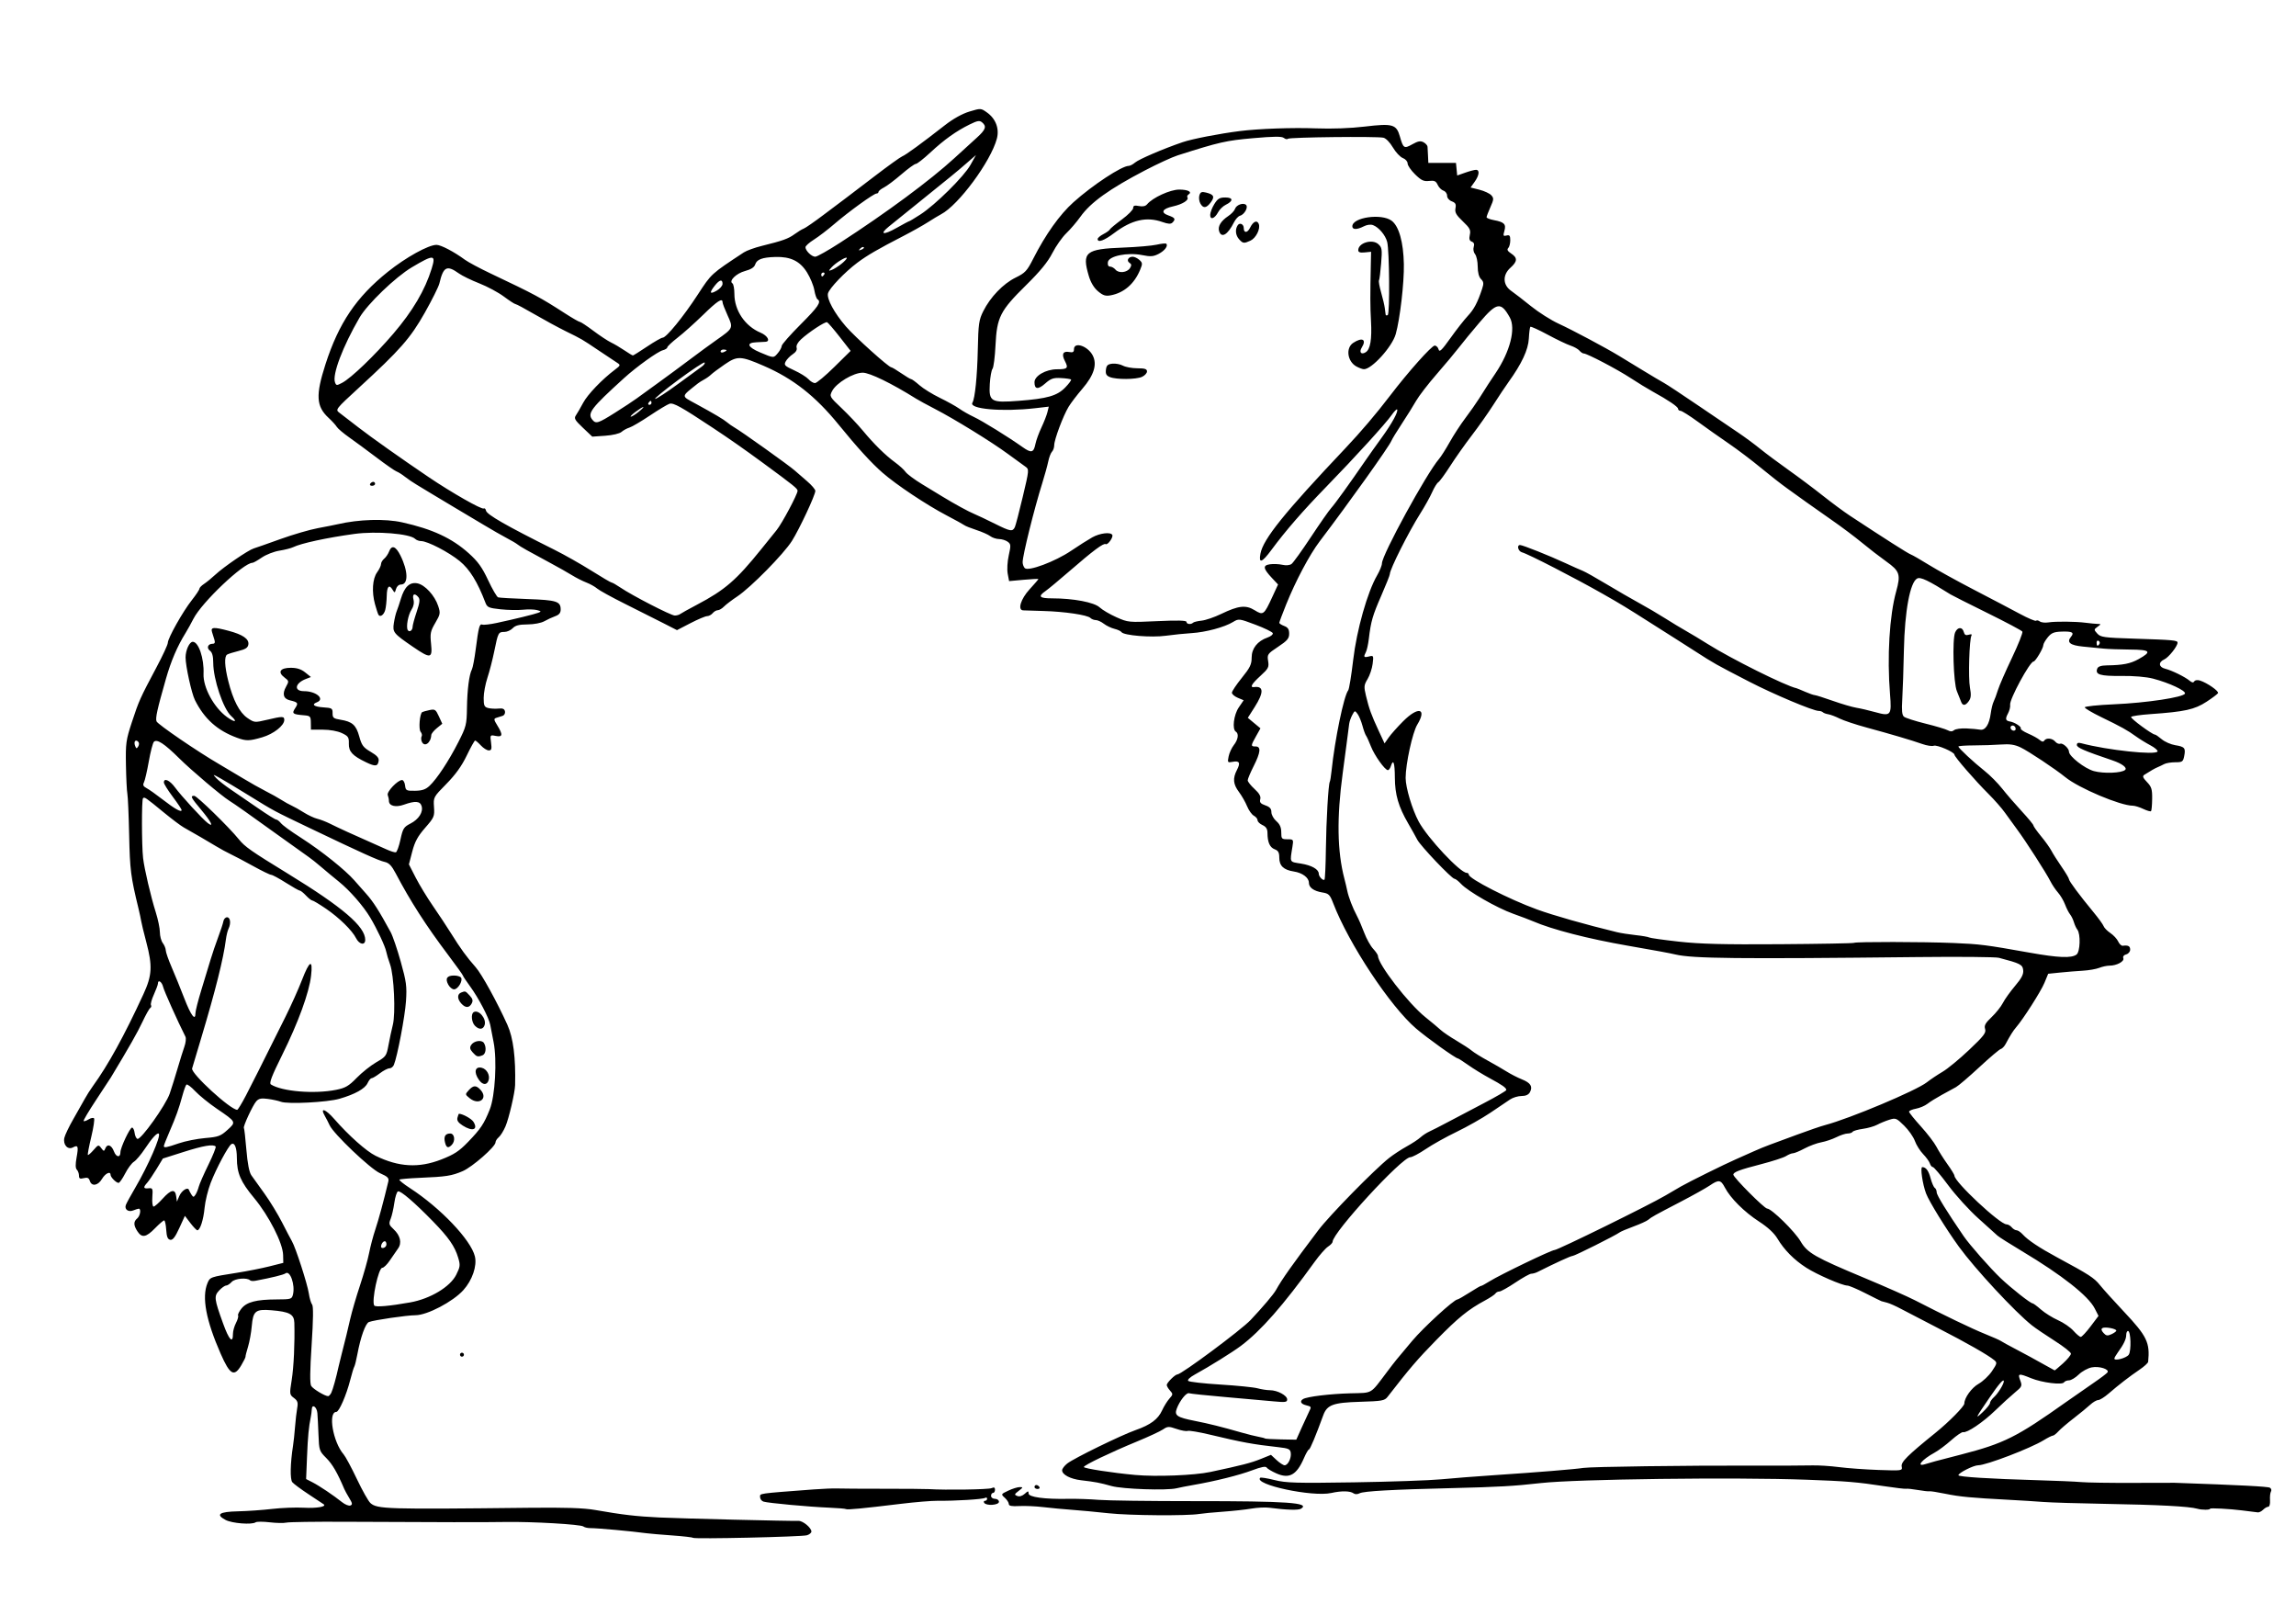 <?xml version="1.0" encoding="utf-8"?>
<!-- Created with Inkscape (http://www.inkscape.org/) -->
<svg xmlns="http://www.w3.org/2000/svg" xmlns:cc="http://creativecommons.org/ns#" xmlns:dc="http://purl.org/dc/elements/1.1/" xmlns:inkscape="http://www.inkscape.org/namespaces/inkscape" xmlns:rdf="http://www.w3.org/1999/02/22-rdf-syntax-ns#" xmlns:sodipodi="http://sodipodi.sourceforge.net/DTD/sodipodi-0.dtd" xmlns:svg="http://www.w3.org/2000/svg" height="818" id="svg2" version="1.1" viewBox="0 0 1163 818" width="1163" sodipodi:docname="illustration-limerick-16.svg" inkscape:version="0.92.4 (5da689c313, 2019-01-14)">
	<defs id="defs6"/>
	<sodipodi:namedview bordercolor="#666666" borderopacity="1" gridtolerance="10" guidetolerance="10" id="namedview4" objecttolerance="10" pagecolor="#ffffff" showgrid="false" inkscape:current-layer="svg2" inkscape:cx="588.4322" inkscape:cy="409" inkscape:pageopacity="0" inkscape:pageshadow="2" inkscape:window-height="1010" inkscape:window-maximized="1" inkscape:window-width="1920" inkscape:window-x="0" inkscape:window-y="0" inkscape:zoom="0.57701711"/>
	<path d="m 351,778.738 c -0.275,-0.273 -5,-0.815 -10.5,-1.203 -5.5,-0.389 -11.35,-0.889 -13,-1.113 -7.716,-1.045 -24.802,-2.605 -28.5,-2.601 -1.375,10e-4 -2.951,-0.37 -3.503,-0.826 -1.302,-1.076 -26.022,-2.504 -39.497,-2.281 -10.617,0.176 -32.299,0.148 -81.5,-0.104 -14.85,-0.076 -28.084,0.114 -29.409,0.424 -1.325,0.309 -5.147,0.239 -8.494,-0.155 -3.347,-0.395 -6.538,-0.395 -7.091,-10e-4 -1.871,1.333 -11.964,0.548 -15.221,-1.183 -5.255,-2.794 -3.275,-4.172 6.287,-4.377 4.701,-0.101 12.458,-0.644 17.238,-1.208 4.78,-0.563 12.073,-0.84 16.207,-0.613 6.406,0.35 11.571,-0.548 9.954,-1.732 -0.259,-0.19 -3.663,-2.445 -7.564,-5.012 -3.901,-2.567 -7.653,-5.342 -8.337,-6.167 -1.206,-1.453 -1.042,-9.561 0.375,-18.585 0.302,-1.925 0.756,-6.2 1.008,-9.5 0.252,-3.3 0.739,-7.546 1.083,-9.435 0.514,-2.832 0.222,-3.739 -1.666,-5.162 -2.228,-1.68 -2.258,-1.926 -1.115,-9.065 1.049,-6.552 1.614,-18.751 1.341,-28.966 -0.117,-4.367 -2.408,-5.62 -11.655,-6.377 -7.998,-0.655 -9.254,0.36 -9.911,8.005 -0.283,3.3 -1.139,8.025 -1.9,10.5 -0.762,2.475 -1.329,4.725 -1.261,5 0.068,0.275 -0.891,2.218 -2.13,4.319 -3.614,6.125 -5.747,4.939 -10.469,-5.819 -7.437,-16.944 -9.62,-28.621 -6.68,-35.721 1.281,-3.093 1.355,-3.119 14.909,-5.249 5.225,-0.821 12.65,-2.289 16.5,-3.262 l 7,-1.768 -0.092,-4 c -0.138,-5.988 -7.172,-19.81 -14.672,-28.83 -6.894,-8.293 -8.727,-12.54 -8.751,-20.286 -0.016,-5.242 -1.128,-8.031 -2.792,-7.003 -1.596,0.987 -7.69,12.398 -10.476,19.619 -1.379,3.575 -2.768,9.265 -3.086,12.645 -0.572,6.08 -2.278,11.355 -3.673,11.355 -0.396,0 -1.976,-1.646 -3.51,-3.657 l -2.79,-3.657 -2.848,6.227 c -2.099,4.589 -3.303,6.141 -4.579,5.898 -1.296,-0.246 -1.807,-1.519 -2.036,-5.07 C 84.028,620.133 83.556,618 83.148,618 c -0.408,0 -2.5,1.8 -4.648,4 -4.512,4.621 -6.624,4.986 -8.885,1.535 C 67.602,620.463 67.57,618.602 69.5,617 c 1.532,-1.271 2.108,-5.057 0.75,-4.93 -0.412,0.039 -1.65,0.433 -2.75,0.876 -2.498,1.007 -4.589,-0.536 -3.755,-2.77 0.344,-0.922 2.476,-4.827 4.737,-8.677 6.55,-11.153 13.132,-26.22 11.964,-27.388 -0.75,-0.75 -3.378,2.078 -6.992,7.523 -1.989,2.997 -4.519,5.993 -5.621,6.657 -1.102,0.664 -3.098,3.345 -4.435,5.957 C 62.061,596.862 60.556,599 60.055,599 58.865,599 56,596.123 56,594.929 56,592.897 53.33,594.171 51.659,597 c -2.027,3.432 -5.223,3.95 -6.16,0.998 -0.488,-1.537 -1.2,-1.86 -3.067,-1.392 C 40.492,597.093 40,596.83 40,595.308 c 0,-1.05 -0.481,-2.389 -1.069,-2.978 -0.728,-0.728 -0.773,-2.7 -0.141,-6.174 1.039,-5.715 0.749,-6.515 -1.852,-5.123 -2.625,1.405 -5.118,-1.386 -4.337,-4.856 0.332,-1.473 2.426,-5.828 4.655,-9.678 2.229,-3.85 4.789,-8.374 5.69,-10.054 0.901,-1.68 2.744,-4.58 4.096,-6.445 7.756,-10.701 15.903,-25.509 25.585,-46.501 4.433,-9.613 4.689,-14.266 1.455,-26.5 -1.236,-4.675 -2.383,-9.4 -2.549,-10.5 -0.166,-1.1 -0.794,-4.025 -1.395,-6.5 -3.901,-16.063 -4.33,-19.434 -4.712,-37 -0.221,-10.175 -0.629,-19.625 -0.906,-21 -0.277,-1.375 -0.602,-7.9 -0.721,-14.5 -0.202,-11.151 0.012,-12.698 3.026,-21.87 C 70.368,354.85 70.961,353.531 79.319,337.825 82.444,331.954 85,326.42 85,325.528 85,323.197 92.593,309.695 97.134,303.949 99.261,301.259 101,298.647 101,298.144 c 0,-0.503 1.067,-1.613 2.371,-2.468 1.304,-0.854 3.892,-2.971 5.75,-4.703 4.191,-3.906 16.681,-12.44 19.379,-13.24 1.1,-0.326 7.175,-2.458 13.5,-4.739 6.325,-2.28 14.875,-4.774 19,-5.542 4.125,-0.768 8.625,-1.659 10,-1.979 10.798,-2.515 23.99,-2.9 32.735,-0.954 15.284,3.4 25.17,7.989 33.691,15.635 4.657,4.18 6.761,7.1 9.827,13.642 2.145,4.578 4.429,8.493 5.074,8.7 0.645,0.207 7.385,0.594 14.977,0.861 14.637,0.515 16.697,1.167 16.697,5.289 0,1.716 -0.786,2.683 -2.75,3.384 -1.512,0.54 -4.007,1.691 -5.544,2.558 -1.608,0.907 -5.215,1.59 -8.5,1.61 -4.257,0.025 -6.16,0.512 -7.495,1.917 -0.984,1.036 -2.87,1.883 -4.191,1.883 -3.065,0 -3.214,0.281 -5.124,9.66 -0.878,4.312 -2.451,10.413 -3.496,13.558 C 245.855,346.364 245,350.968 245,353.449 c 0,3.89 0.321,4.593 2.327,5.097 1.28,0.321 3.626,0.442 5.214,0.269 2.107,-0.23 2.985,0.159 3.247,1.438 0.198,0.964 -0.349,1.977 -1.214,2.25 -0.866,0.273 -2.286,0.722 -3.156,0.997 -1.386,0.438 -1.324,0.918 0.5,3.868 2.911,4.71 2.711,6.008 -0.817,5.302 -2.87,-0.574 -2.894,-0.541 -2.368,3.375 0.436,3.247 0.23,3.955 -1.149,3.955 -0.924,0 -2.722,-1.125 -3.996,-2.5 -1.274,-1.375 -2.586,-2.5 -2.915,-2.5 -0.329,0 -2.242,3.419 -4.252,7.597 -2.544,5.29 -5.669,9.644 -10.289,14.338 -6.598,6.703 -6.633,6.77 -6.298,11.746 0.32,4.749 0.09,5.288 -4.498,10.54 -3.732,4.272 -5.22,7.013 -6.521,12.012 l -1.685,6.478 3.419,6.675 c 1.881,3.671 5.819,10.149 8.752,14.394 2.933,4.245 7.017,10.419 9.076,13.719 4.99,7.997 7.945,12.063 12.581,17.31 3.059,3.461 10.863,17.637 16.072,29.194 2.955,6.555 4.232,16.566 3.89,30.496 -0.093,3.81 -3.137,16.836 -4.889,20.923 -0.968,2.258 -2.496,4.717 -3.397,5.464 -0.9,0.747 -1.637,1.91 -1.637,2.584 0,2.198 -11.746,12.492 -16.655,14.596 -5.566,2.386 -8.323,2.815 -21.691,3.377 -5.415,0.228 -10.07,0.638 -10.344,0.912 -0.274,0.274 2.132,2.206 5.346,4.293 15.474,10.049 30.898,26.264 32.896,34.582 1.16,4.832 -1.322,12.072 -5.865,17.106 -5.255,5.823 -18.27,12.654 -24.159,12.68 -4.508,0.02 -21.137,2.448 -23.66,3.455 -1.742,0.695 -4.229,7.644 -5.852,16.355 -0.546,2.93 -1.246,5.737 -1.556,6.238 -0.31,0.501 -1.224,3.504 -2.033,6.673 -1.978,7.754 -5.664,16.224 -7.07,16.245 -4.322,0.065 -1.695,15.276 3.716,21.517 0.954,1.1 3.976,6.725 6.717,12.5 2.741,5.775 5.822,11.239 6.847,12.141 3.471,3.057 8.079,3.195 79.864,2.395 18.976,-0.212 28.161,0.089 34,1.113 13.864,2.431 20.665,3.225 32.5,3.794 10.844,0.522 66.203,1.871 70.483,1.717 2.194,-0.079 6.517,3.502 6.517,5.398 0,0.665 -1.012,1.514 -2.25,1.887 -2.659,0.801 -57.021,2.019 -57.75,1.294 z M 176.943,758.668 c -1.059,-1.743 -2.211,-3.843 -2.561,-4.668 -3.48,-8.215 -6.002,-12.553 -9.095,-15.647 -3.539,-3.539 -3.672,-3.935 -3.961,-11.758 -0.165,-4.453 -0.418,-9.408 -0.562,-11.012 -0.289,-3.21 -2.717,-4.849 -2.839,-1.917 -0.042,1.008 -0.26,2.733 -0.485,3.833 -1.055,5.167 -1.501,9.852 -1.924,20.239 l -0.458,11.239 3.222,1.649 c 3.498,1.79 10.577,6.545 14.999,10.073 1.527,1.219 3.41,1.973 4.184,1.676 1.155,-0.443 1.062,-1.108 -0.518,-3.708 z M 167.821,705.25 c 0.756,-1.484 2.485,-7.697 3.687,-13.25 0.179,-0.825 0.842,-3.525 1.474,-6 2.222,-8.698 2.92,-11.559 4.412,-18.087 0.828,-3.623 3.061,-11.273 4.961,-17 1.9,-5.727 3.978,-13.113 4.617,-16.413 0.64,-3.3 2.056,-8.657 3.147,-11.904 1.665,-4.953 4.275,-14.596 6.567,-24.255 0.426,-1.797 -0.275,-2.507 -4.173,-4.232 -4.898,-2.166 -23.595,-19.958 -25.57,-24.331 -0.566,-1.253 -1.671,-3.402 -2.456,-4.777 -2.516,-4.407 0.39,-3.424 4.803,1.624 7.359,8.419 16.27,16.352 20.945,18.646 11.697,5.741 21.882,6.318 33.279,1.884 6.529,-2.54 9.043,-4.185 13.576,-8.886 6.417,-6.654 8.061,-9.114 10.993,-16.45 2.714,-6.791 3.747,-24.945 1.94,-34.087 -0.678,-3.428 -1.438,-7.357 -1.69,-8.732 -0.657,-3.583 -5.931,-13.665 -10.186,-19.475 -2.004,-2.736 -3.648,-5.211 -3.654,-5.5 -0.005,-0.289 -3.403,-5.025 -7.55,-10.525 -11.131,-14.762 -19.071,-27.114 -26.482,-41.201 -2.082,-3.957 -3.431,-5.354 -5.643,-5.839 -3.026,-0.665 -11.658,-4.563 -37.816,-17.079 -18.669,-8.933 -17.96,-8.553 -30.823,-16.502 -5.677,-3.509 -12.192,-7.427 -14.477,-8.708 -4.001,-2.243 -4.083,-2.251 -2.225,-0.198 1.061,1.172 4.426,3.813 7.477,5.869 3.051,2.055 9.257,6.307 13.79,9.448 4.533,3.141 8.641,5.71 9.128,5.71 0.487,0 1.496,0.736 2.243,1.636 1.169,1.408 4.431,3.798 10.737,7.864 10.165,6.555 22.04,16.056 26.631,21.309 1.11,1.27 3.819,4.333 6.019,6.805 3.593,4.038 6.449,8.515 12.368,19.385 1.048,1.925 3.353,8.675 5.123,15 2.855,10.207 3.153,12.456 2.649,20 -0.516,7.724 -4.364,27.958 -6.133,32.25 -0.397,0.963 -1.418,1.75 -2.27,1.75 -0.852,0 -3.024,1.125 -4.826,2.5 -1.803,1.375 -3.685,2.5 -4.184,2.5 -0.498,0 -1.41,1.107 -2.027,2.459 -1.288,2.828 -6.376,5.667 -14.231,7.941 -6.21,1.798 -26.246,2.826 -29.674,1.522 -1.248,-0.474 -4.207,-1.125 -6.578,-1.447 -3.392,-0.46 -4.654,-0.2 -5.926,1.22 -1.768,1.973 -6.835,12.928 -6.251,13.512 0.199,0.199 0.764,5.156 1.255,11.015 0.596,7.11 1.442,11.422 2.544,12.965 0.908,1.272 3.914,5.462 6.679,9.312 2.765,3.85 6.756,10.396 8.869,14.547 2.113,4.151 4.356,8.426 4.985,9.5 1.87,3.195 7.83,21.601 8.549,26.404 0.366,2.448 1.118,4.995 1.671,5.661 0.674,0.812 0.593,7.509 -0.247,20.367 -0.862,13.197 -0.931,19.68 -0.223,20.839 0.951,1.557 6.955,5.178 8.593,5.182 0.393,8.5e-4 1.116,-0.786 1.606,-1.748 z m 57.604,-126.693 c -0.763,-3.04 0.114,-4.557 2.634,-4.557 2.234,0 2.721,3.819 0.741,5.8 -1.797,1.797 -2.695,1.467 -3.375,-1.243 z m 8.927,-8.607 c -2.276,-1.458 -3.005,-2.561 -2.633,-3.983 0.283,-1.082 0.62,-1.967 0.748,-1.967 1.839,0 6.367,2.505 7.337,4.059 2.53,4.051 -0.461,5.089 -5.452,1.891 z m 3.576,-13.807 c -2.377,-1.924 -2.384,-1.982 -0.514,-4.047 2.353,-2.6 3.783,-2.64 6.019,-0.17 3.937,4.35 -0.831,8.002 -5.505,4.217 z m 4.629,-9.365 c -2.709,-3.868 -1.927,-6.949 1.533,-6.044 2.521,0.659 4.201,3.776 3.398,6.304 -0.826,2.602 -3.007,2.487 -4.931,-0.26 z m -3.11,-13.836 c -1.424,-1.573 -1.613,-2.457 -0.803,-3.75 1.345,-2.147 5.364,-2.785 6.477,-1.029 1.381,2.179 0.997,5.578 -0.703,6.231 -2.419,0.928 -2.96,0.77 -4.971,-1.452 z m 1.124,-13.513 c -1.711,-1.711 -2.121,-5.971 -0.662,-6.873 2.496,-1.542 6.602,3.255 5.57,6.507 -0.744,2.344 -2.779,2.495 -4.909,0.366 z m -6.916,-11.257 c -2.091,-2.31 -2.123,-4.778 -0.073,-5.564 2.179,-0.836 2.101,-0.864 4.338,1.537 1.522,1.633 1.761,2.586 1.004,4 -1.26,2.354 -3.154,2.364 -5.268,0.028 z m -6.604,-9.576 C 225.401,495.513 226.372,494 230,494 c 1.585,0 3.187,0.493 3.559,1.095 C 234.544,496.69 231.946,501 230,501 c -0.914,0 -2.241,-1.082 -2.949,-2.405 z M 118,675.391 c 0,-1.37 0.693,-3.832 1.541,-5.47 0.847,-1.639 1.324,-3.33 1.06,-3.759 -0.265,-0.428 0.504,-2.013 1.709,-3.521 2.662,-3.332 7.499,-4.585 17.832,-4.617 7.225,-0.023 7.674,-0.155 8.245,-2.426 1.225,-4.88 -1.45,-12.53 -3.769,-10.778 -0.951,0.719 -6.96,2.199 -15.219,3.749 -1.156,0.217 -2.377,0.119 -2.715,-0.219 -1.506,-1.506 -7.719,-0.97 -9.324,0.804 -0.918,1.015 -2.197,1.845 -2.84,1.845 -0.644,0 -2.209,1.106 -3.479,2.457 -2.73,2.906 -2.576,4.206 1.981,16.794 3.044,8.406 4.979,10.405 4.979,5.141 z m 89.735,-15.859 c 10.2,-1.813 20.294,-7.868 23.363,-14.013 2.018,-4.041 2.113,-4.875 0.98,-8.655 -1.728,-5.767 -4.798,-10.184 -12.762,-18.365 -9.3,-9.552 -16.394,-15.64 -17.713,-15.201 -0.604,0.201 -1.44,2.804 -1.857,5.783 -0.417,2.98 -1.263,6.662 -1.88,8.184 -0.992,2.447 -0.823,3.044 1.466,5.165 3.462,3.209 4.335,6.989 2.27,9.834 -0.893,1.229 -2.749,3.923 -4.125,5.985 -1.376,2.062 -3.1,3.75 -3.83,3.75 -1.94,0 -5.529,16.763 -4.088,19.095 0.568,0.919 7.64,0.311 18.176,-1.563 z M 195.5,631 c 0.34,-0.55 0.31,-1.498 -0.066,-2.107 -0.672,-1.088 -2.382,0.579 -2.419,2.357 -0.022,1.096 1.764,0.916 2.485,-0.25 z M 82.381,607 c 4.243,-4.697 6.34,-5.079 6.86,-1.25 l 0.373,2.75 1.178,-2.776 c 1.202,-2.831 4.324,-4.836 4.914,-3.154 0.179,0.511 0.769,1.605 1.31,2.43 0.874,1.333 1.096,1.333 1.993,0 0.555,-0.825 1.297,-2.625 1.649,-4 0.352,-1.375 2.557,-6.403 4.9,-11.174 2.343,-4.771 4.001,-8.933 3.684,-9.25 -1.263,-1.263 -6.233,-0.418 -16.242,2.762 l -10.5,3.336 -3.189,5.267 c -1.754,2.897 -3.892,6.044 -4.75,6.992 -2.137,2.362 -1.96,3.086 0.689,2.805 2.091,-0.221 2.226,0.098 1.917,4.512 -0.183,2.618 0.101,4.75 0.634,4.75 0.531,0 2.592,-1.8 4.58,-4 z M 61,583.47 C 61,581.183 65.8,571 66.879,571 c 0.544,0 1.131,1.203 1.305,2.673 0.174,1.47 0.82,2.838 1.436,3.04 1.759,0.577 14.366,-17.109 16.36,-22.951 0.988,-2.894 2.782,-8.636 3.987,-12.761 1.205,-4.125 2.757,-9.092 3.448,-11.037 0.691,-1.945 0.925,-4.195 0.519,-5 C 89.854,516.864 83.158,501.932 82.629,499.75 81.992,497.126 80,495.841 80,498.055 c 0,0.58 -0.918,3.069 -2.039,5.532 -1.122,2.462 -1.789,4.881 -1.484,5.376 0.306,0.495 0.141,1.156 -0.367,1.469 -0.507,0.314 -2.285,3.481 -3.95,7.039 -2.474,5.288 -6.715,12.748 -15.993,28.135 -0.367,0.608 -3.726,5.724 -7.465,11.369 -3.739,5.645 -6.595,10.465 -6.347,10.713 0.248,0.248 1.374,-0.126 2.502,-0.831 1.129,-0.705 2.372,-0.962 2.762,-0.571 0.391,0.391 -0.236,4.639 -1.392,9.441 -1.156,4.802 -1.928,8.905 -1.716,9.117 0.212,0.212 1.506,-0.903 2.874,-2.479 2.392,-2.755 2.542,-2.792 3.89,-0.975 1.259,1.696 1.467,1.722 2.032,0.25 1.003,-2.613 3.153,-1.907 4.421,1.451 C 58.863,586.097 61,586.344 61,583.47 Z m 29.593,-4.503 c 3.249,-1.118 9.248,-2.316 13.333,-2.662 6.643,-0.562 7.831,-0.994 11.265,-4.097 4.521,-4.085 4.558,-4.01 -5.377,-10.775 -3.986,-2.714 -8.923,-6.723 -10.972,-8.909 -2.049,-2.186 -4.039,-3.661 -4.423,-3.277 -0.384,0.384 -1.28,2.848 -1.992,5.475 -1.798,6.636 -3.263,10.728 -6.573,18.357 -1.57,3.619 -2.854,6.881 -2.854,7.25 0,1.046 1.246,0.822 7.593,-1.363 z M 124.575,554.75 c 3.509,-6.755 6.428,-12.565 19.982,-39.77 2.883,-5.786 6.669,-14.224 8.415,-18.75 3.831,-9.934 5.572,-10.752 4.6,-2.162 -0.972,8.593 -6.476,23.685 -14.636,40.132 -5.314,10.71 -6.701,14.333 -5.724,14.952 5.64,3.58 22.06,4.931 33.062,2.722 4.711,-0.946 6.376,-1.915 10.417,-6.066 2.645,-2.717 7.112,-6.269 9.925,-7.893 4.888,-2.822 5.162,-3.208 6.168,-8.684 0.579,-3.152 1.566,-7.751 2.194,-10.221 1.482,-5.829 0.602,-25.165 -1.395,-30.67 -0.83,-2.288 -1.711,-5.213 -1.958,-6.5 -0.504,-2.628 -4.613,-11.366 -8.084,-17.189 -3.492,-5.859 -10.387,-13.755 -15.874,-18.177 -2.711,-2.185 -6.782,-5.567 -9.047,-7.516 -2.265,-1.949 -5.094,-4.199 -6.288,-5 -1.193,-0.801 -8.178,-5.79 -15.521,-11.086 -14.182,-10.229 -21.994,-15.738 -24.627,-17.371 -3.931,-2.437 -19.275,-15.414 -25.382,-21.468 -7.534,-7.468 -11.304,-9.929 -12.845,-8.387 -0.552,0.552 -1.715,5.021 -2.584,9.93 -0.869,4.909 -1.978,9.699 -2.465,10.646 -0.668,1.298 -0.336,2.008 1.354,2.891 1.232,0.644 4.94,3.27 8.24,5.837 6.049,4.704 9.5,6.612 9.5,5.251 0,-0.406 -2.02,-3.429 -4.489,-6.719 -2.469,-3.289 -4.494,-6.543 -4.5,-7.23 -0.021,-2.484 2.946,-1.17 5.645,2.5 3.207,4.362 14.041,16.15 16.594,18.057 3.266,2.439 1.769,-0.609 -3.25,-6.616 C 96.627,403.761 96.245,403 98.391,403 99.745,403 115.985,418.831 121,425.038 c 3.037,3.759 6.106,5.906 24.963,17.462 C 173.649,459.467 185,469.187 185,475.928 c 0,2.948 -3.028,2.4 -4.643,-0.839 -1.937,-3.886 -8.503,-10.33 -15.141,-14.861 C 161.81,457.902 158.646,456 158.186,456 c -0.46,0 -1.894,-1.125 -3.186,-2.5 -1.292,-1.375 -2.702,-2.5 -3.134,-2.5 -0.432,0 -3.616,-1.796 -7.076,-3.99 -3.46,-2.195 -6.798,-3.995 -7.418,-4 -0.621,-0.005 -4.764,-2.02 -9.207,-4.478 -4.443,-2.458 -9.56,-5.161 -11.372,-6.007 C 114.982,431.678 111.7,429.893 109.5,428.558 105.531,426.149 98.19,421.881 93.059,419 c -1.469,-0.825 -5.962,-4.2 -9.983,-7.5 -9.52,-7.813 -9.863,-8.047 -10.643,-7.267 -0.724,0.724 -0.687,23.824 0.048,30.267 0.623,5.464 3.933,19.614 6.433,27.5 1.133,3.575 2.066,8.101 2.073,10.059 0.007,1.957 0.674,4.432 1.481,5.5 0.808,1.068 1.483,2.725 1.5,3.682 0.017,0.958 1.351,4.783 2.964,8.5 1.612,3.717 4.488,10.792 6.39,15.722 3.365,8.723 5.679,11.832 5.679,7.632 0,-1.139 1.351,-6.464 3.003,-11.833 1.652,-5.369 3.74,-12.237 4.642,-15.262 0.901,-3.025 2.656,-8.2 3.9,-11.5 1.244,-3.3 2.424,-6.9 2.622,-8 0.198,-1.1 1.029,-2 1.846,-2 1.668,0 2.07,3.079 0.754,5.776 -0.476,0.977 -1.077,3.424 -1.335,5.439 -1.248,9.75 -5.241,25.694 -12.468,49.785 -2.31,7.7 -4.401,14.7 -4.648,15.555 -0.715,2.481 19.395,20.922 22.837,20.942 0.36,0.002 2.349,-3.259 4.42,-7.246 z m 78.268,-129.609 c 1.213,-5.597 1.699,-6.377 5.033,-8.078 4.27,-2.178 6.628,-5.903 5.663,-8.945 -0.788,-2.482 -3.279,-2.658 -8.962,-0.633 C 200.373,408.983 197,408.12 197,405.547 c 0,-0.761 -0.268,-2.081 -0.595,-2.934 -0.632,-1.648 5.049,-7.612 7.252,-7.612 0.666,0 1.353,1.238 1.527,2.75 0.297,2.579 0.611,2.746 5.052,2.688 3.587,-0.047 5.365,-0.653 7.332,-2.5 3.77,-3.54 9.735,-12.584 14.59,-22.12 3.99,-7.838 4.242,-8.837 4.371,-17.318 0.141,-9.317 1.112,-16.869 2.512,-19.542 0.444,-0.848 1.301,-5.348 1.903,-10 1.494,-11.534 1.941,-13.216 3.364,-12.67 0.673,0.258 3.917,-0.108 7.208,-0.814 9.22,-1.978 19.164,-4.413 21.171,-5.185 1.576,-0.606 1.486,-0.782 -0.687,-1.353 -1.375,-0.361 -4.592,-0.437 -7.149,-0.169 -2.557,0.268 -7.645,0.167 -11.307,-0.225 -5.974,-0.64 -6.761,-0.984 -7.66,-3.348 -3.992,-10.5 -7.967,-16.926 -13.033,-21.069 C 227.259,279.553 216.531,274 213.288,274 c -1.039,0 -2.392,-0.504 -3.008,-1.12 -2.629,-2.629 -19.702,-4.016 -30.78,-2.502 -13.831,1.891 -26.965,4.729 -31,6.699 -1.1,0.537 -4.25,1.338 -7,1.781 -2.75,0.442 -6.75,2.005 -8.89,3.473 -2.139,1.468 -4.268,2.669 -4.731,2.669 -4.55,0 -25.687,20.04 -29.908,28.357 -1.157,2.279 -2.938,5.493 -3.958,7.143 -4.25,6.874 -7.375,14.17 -9.982,23.306 -4.426,15.51 -5.383,19.837 -4.752,21.482 0.58,1.512 20.825,15.34 31.72,21.667 3.025,1.757 8.425,4.971 12,7.144 3.575,2.173 8.75,5.09 11.5,6.484 2.75,1.393 6.35,3.401 8,4.461 1.65,1.06 3.991,2.364 5.201,2.899 1.211,0.534 3.986,2.098 6.167,3.475 2.181,1.377 5.24,2.812 6.799,3.189 1.558,0.377 4.408,1.47 6.333,2.43 4.4,2.192 12.99,6.137 19.5,8.954 2.75,1.19 6.8,3 9,4.021 2.2,1.022 4.45,1.738 5,1.592 0.55,-0.146 1.604,-3.054 2.342,-6.461 z M 185.5,386.043 c -6.948,-3.318 -8.914,-5.436 -8.799,-9.477 0.091,-3.227 -0.295,-3.809 -3.549,-5.342 -2.185,-1.029 -6.062,-1.721 -9.652,-1.722 l -6,-0.002 -0.046,-3.5 c -0.043,-3.258 -0.284,-3.52 -3.5,-3.789 -5.77,-0.482 -6.232,-0.858 -4.435,-3.601 1.704,-2.601 1.443,-2.985 -2.696,-3.973 -3.3,-0.788 -3.974,-3.252 -1.9,-6.945 1.506,-2.682 1.469,-2.889 -0.829,-4.622 -3.608,-2.721 -2.192,-4.904 3.181,-4.904 3.115,0 5.253,0.683 7.313,2.336 l 2.912,2.336 -2.541,0.976 c -5.607,2.154 -6.236,6.185 -0.965,6.185 6.185,0 10.793,3.993 6.506,5.638 -2.902,1.113 -1.45,2.255 3.25,2.557 4.408,0.283 4.748,0.496 4.718,2.962 -0.028,2.338 0.452,2.734 4,3.301 5.984,0.955 7.942,2.703 9.521,8.502 1.215,4.46 2.027,5.551 5.765,7.742 3.21,1.881 4.272,3.087 4.049,4.596 -0.418,2.819 -1.655,2.965 -6.303,0.745 z m 28.104,-10.633 c -0.336,-0.875 -0.345,-2.019 -0.021,-2.544 0.324,-0.524 0.087,-1.559 -0.526,-2.298 -1.107,-1.334 -0.454,-9.228 0.825,-9.973 0.34,-0.198 1.981,-0.652 3.646,-1.008 2.769,-0.593 3.176,-0.326 4.762,3.132 l 1.734,3.781 -2.752,2.229 c -1.514,1.226 -2.782,2.801 -2.819,3.5 -0.217,4.13 -3.626,6.367 -4.849,3.18 z m -93.658,-1.86 C 110.066,369.91 103.497,364.011 98.733,354.5 97.039,351.118 94,337.274 94,332.94 94,329.263 95.953,325 97.637,325 c 2.958,0 5.804,8.435 5.46,16.183 -0.305,6.86 5.246,17.11 11.861,21.902 4.116,2.982 5.598,2.634 2.134,-0.501 -4.015,-3.633 -9.06,-18.621 -9.081,-26.973 -0.008,-3.383 -0.521,-5.262 -1.665,-6.098 C 104.488,328.152 105.302,326 107.676,326 c 1.096,0 1.375,-0.592 0.941,-2 -0.339,-1.1 -0.894,-2.9 -1.233,-4 -0.757,-2.456 0.901,-2.566 8.429,-0.562 7.166,1.907 10.39,4.125 9.999,6.875 -0.24,1.687 -1.385,2.452 -5.011,3.347 -2.585,0.638 -5.173,1.452 -5.75,1.809 -1.51,0.933 -1.294,5.928 0.578,13.393 2.44,9.731 5.69,15.99 9.726,18.732 3.478,2.363 3.655,2.38 9.844,0.921 7.963,-1.877 8.802,-1.871 8.802,0.062 0,2.847 -5.439,7.118 -11.195,8.792 -6.581,1.913 -8.1,1.934 -12.859,0.181 z m 89.321,-45.938 c -10.027,-6.872 -10.464,-7.412 -9.763,-12.065 0.336,-2.226 0.983,-4.947 1.44,-6.047 0.456,-1.1 1.399,-3.901 2.095,-6.224 1.832,-6.116 4.476,-8.615 8.343,-7.886 3.82,0.719 8.809,6.127 10.567,11.451 1.202,3.643 1.105,4.213 -1.465,8.599 -2.453,4.186 -2.685,5.343 -2.133,10.629 0.776,7.422 -0.25,7.596 -9.083,1.542 z M 209,317.409 c 0,-0.81 0.919,-4.201 2.043,-7.537 1.58,-4.69 1.779,-6.383 0.878,-7.468 -1.886,-2.272 -3.196,-1.638 -2.483,1.202 0.422,1.681 0.074,3.491 -0.979,5.099 -1.746,2.665 -2.875,8.811 -1.907,10.379 0.794,1.284 2.449,0.153 2.449,-1.674 z m -17.307,-6.107 C 191.423,310.861 190.644,308.475 189.96,306 c -1.732,-6.273 -1.289,-12.951 1.074,-16.21 1.081,-1.49 1.965,-3.348 1.965,-4.128 0,-0.78 0.722,-2.017 1.604,-2.749 0.882,-0.732 1.996,-2.362 2.475,-3.622 1.317,-3.465 3.37,-2.764 5.732,1.959 3.974,7.944 4.106,14.75 0.286,14.75 -1.079,0 -2.131,0.947 -2.497,2.25 -0.577,2.053 -0.723,2.097 -1.666,0.5 -1.794,-3.037 -2.931,-1.913 -3.034,3 -0.055,2.612 -0.405,5.842 -0.778,7.176 -0.699,2.5 -2.565,3.793 -3.43,2.377 z M 69.975,375.575 c -1.345,-1.345 -2.345,0.017 -1.545,2.104 0.574,1.497 0.815,1.543 1.582,0.301 0.546,-0.883 0.531,-1.837 -0.037,-2.405 z M 561.528,766.298 c -6.034,-0.661 -14.359,-1.443 -18.5,-1.737 -4.141,-0.295 -10.678,-0.91 -14.528,-1.367 -3.85,-0.457 -9.363,-0.702 -12.25,-0.543 -3.818,0.21 -5.25,-0.07 -5.25,-1.026 0,-0.723 -0.912,-2.14 -2.026,-3.149 -2.014,-1.822 -2.003,-1.845 1.75,-3.621 2.077,-0.983 4.676,-1.793 5.776,-1.799 1.826,-0.011 1.783,0.155 -0.493,1.904 -2.248,1.727 -2.318,1.983 -0.713,2.599 1.1,0.422 2.531,0.004 3.743,-1.093 1.701,-1.54 1.963,-1.567 1.963,-0.201 0,1.863 8.079,2.967 20,2.733 4.125,-0.081 11.1,0.15 15.5,0.514 4.4,0.364 26,0.654 48,0.646 47.728,-0.018 59.411,0.806 54.495,3.845 -1.342,0.83 -7.419,0.638 -16.112,-0.507 -1.989,-0.262 -6.039,-0.062 -9,0.445 -2.961,0.507 -9.433,1.213 -14.383,1.569 -4.95,0.356 -10.35,0.87 -12,1.143 -6.212,1.027 -35.421,0.802 -45.972,-0.353 z M 1135.5,764.838 c -6.156,-0.772 -16,-1.292 -16,-0.846 0,0.672 -4.117,0.691 -6.426,0.029 -4.167,-1.195 -19.406,-2 -47.075,-2.488 -13.475,-0.237 -27.425,-0.666 -31,-0.952 -3.575,-0.286 -11.45,-0.781 -17.5,-1.099 -19.121,-1.004 -24.809,-1.545 -32.175,-3.058 -3.946,-0.811 -7.546,-1.374 -8,-1.251 -0.454,0.123 -3.075,-0.168 -5.825,-0.646 -2.75,-0.478 -5.428,-0.763 -5.95,-0.632 -0.523,0.131 -5.473,-0.448 -11,-1.285 -14.008,-2.123 -19.259,-2.562 -39.408,-3.293 -36.588,-1.328 -116.845,-0.318 -134.642,1.695 -13.558,1.533 -21.574,1.989 -44.804,2.548 -30.604,0.736 -44.943,1.536 -47.01,2.624 -1.067,0.561 -2.303,0.589 -3,0.067 -1.73,-1.295 -6.146,-1.38 -11.329,-0.219 -9.569,2.144 -39.476,-4.247 -36.024,-7.699 0.293,-0.293 3.555,0.224 7.247,1.15 5.863,1.47 10.973,1.617 40.317,1.159 18.481,-0.288 38.328,-0.979 44.103,-1.534 5.775,-0.555 17.925,-1.503 27,-2.107 21.86,-1.454 40.681,-2.986 45,-3.661 3.987,-0.624 52.024,-1.271 87,-1.172 12.925,0.036 25.975,-0.01 29,-0.102 3.025,-0.093 9.1,0.296 13.5,0.864 4.4,0.568 13.441,1.22 20.092,1.449 11.991,0.414 12.088,0.399 11.675,-1.766 -0.43,-2.252 2.845,-5.51 17.233,-17.144 6.795,-5.495 14.5,-13.32 14.5,-14.728 0,-2.886 3.695,-8.004 7.2,-9.975 2.185,-1.228 5.245,-4.118 6.8,-6.423 2.603,-3.857 2.696,-4.3 1.164,-5.568 -3.149,-2.607 -13.983,-8.784 -28.309,-16.139 -7.895,-4.054 -16.431,-8.487 -18.967,-9.851 -2.536,-1.364 -5.686,-2.761 -7,-3.105 -1.314,-0.344 -2.614,-0.691 -2.889,-0.772 -0.275,-0.081 -3.927,-1.894 -8.116,-4.028 C 940.695,652.746 936.579,651 935.738,651 c -2.576,0 -15.397,-5.573 -20.806,-9.044 -6.175,-3.962 -11.154,-8.989 -14.589,-14.727 -1.682,-2.81 -4.882,-5.775 -9.352,-8.667 -7.397,-4.785 -14.469,-11.817 -17.264,-17.167 -2.104,-4.027 -3.132,-4.163 -7.754,-1.022 -1.921,1.305 -8.578,5.018 -14.794,8.25 -13.369,6.952 -14.542,7.604 -16.333,9.091 -0.753,0.625 -4.063,2.13 -7.357,3.344 -3.293,1.214 -6.438,2.542 -6.988,2.951 -2.15,1.597 -22.913,11.99 -23.925,11.976 -0.882,-0.012 -8.366,3.41 -17.811,8.145 -0.955,0.479 -2.358,0.87 -3.118,0.87 -0.76,0 -4.401,2.025 -8.092,4.5 -3.691,2.475 -7.324,4.5 -8.073,4.5 -0.75,0 -1.646,0.459 -1.993,1.019 -0.346,0.56 -2.735,2.153 -5.309,3.539 -8.497,4.577 -13.555,8.683 -24.679,20.037 -9.43,9.624 -13.504,14.376 -24.66,28.76 -1.506,1.942 -2.807,2.174 -14,2.504 -13.591,0.4 -16.643,1.527 -18.586,6.864 C 666.502,727.028 663.589,734 663.033,734 c -0.357,0 -1.472,1.913 -2.479,4.25 -3.736,8.672 -7.465,10.767 -14.012,7.872 -2.356,-1.042 -4.587,-2.385 -4.957,-2.983 -0.458,-0.741 -2.768,-0.3 -7.236,1.382 -6.642,2.5 -18.881,5.555 -29.849,7.45 -3.3,0.57 -7.125,1.32 -8.5,1.667 -4.845,1.221 -27.347,0.452 -33,-1.128 -5.994,-1.675 -8.018,-2.059 -15.433,-2.932 C 542.182,748.945 538,746.747 538,744.55 c 0,-0.772 1.169,-2.324 2.598,-3.448 3.38,-2.659 27.304,-14.347 34.654,-16.93 7.545,-2.652 11.34,-5.479 13.391,-9.974 0.928,-2.034 2.587,-4.705 3.687,-5.937 1.872,-2.096 1.893,-2.357 0.335,-4.079 C 591.749,703.17 591,701.894 591,701.346 591,700.209 595.24,696 596.384,696 c 2.033,0 32.334,-22.52 37.116,-27.586 6.068,-6.428 11.613,-12.972 12.79,-15.098 3.017,-5.445 8.462,-13.136 21.498,-30.367 5.664,-7.486 28.325,-30.604 35.815,-36.536 2.143,-1.697 6.147,-4.328 8.897,-5.845 2.75,-1.518 5.9,-3.586 7,-4.597 1.1,-1.011 3.125,-2.341 4.5,-2.956 1.375,-0.615 5.65,-2.797 9.5,-4.849 3.85,-2.052 12.062,-6.371 18.25,-9.597 6.188,-3.226 11.25,-6.194 11.25,-6.595 0,-1.109 -1.929,-2.475 -8.5,-6.02 -3.3,-1.78 -8.139,-4.748 -10.752,-6.595 C 741.134,537.511 738.78,536 738.517,536 c -1.133,0 -15.541,-10.291 -21.239,-15.172 -13.083,-11.205 -34.049,-42.875 -41.916,-63.316 -1.726,-4.485 -2.289,-5.048 -5.589,-5.584 -4.303,-0.699 -6.774,-2.485 -6.774,-4.896 0,-2.589 -3.28,-5.046 -7.626,-5.711 C 650.197,440.53 648,438.444 648,434.32 c 0,-2.622 -0.524,-3.569 -2.363,-4.268 -2.452,-0.932 -3.6,-3.568 -3.623,-8.323 -0.01,-1.978 -0.729,-3.097 -2.514,-3.911 -1.375,-0.626 -2.5,-1.726 -2.5,-2.443 0,-0.717 -0.846,-1.757 -1.88,-2.31 -1.034,-0.553 -2.573,-2.707 -3.421,-4.785 -0.847,-2.079 -2.702,-5.329 -4.12,-7.223 -2.956,-3.947 -3.231,-6.895 -1.039,-11.135 1.9,-3.675 1.308,-4.806 -2.171,-4.141 -2.551,0.488 -2.647,0.359 -2.033,-2.715 0.355,-1.775 1.549,-4.376 2.654,-5.781 2.166,-2.753 2.617,-5.79 1.009,-6.784 -1.96,-1.211 -1.083,-8.484 1.478,-12.253 l 2.478,-3.647 -2.978,-1.252 C 625.34,352.66 624,351.506 624,350.784 c 0,-0.722 2.25,-4.093 5,-7.492 4.183,-5.17 5,-6.85 5,-10.281 0,-4.672 2.95,-8.4 8.056,-10.18 1.669,-0.582 2.865,-1.569 2.658,-2.194 -0.208,-0.625 -4.166,-2.557 -8.795,-4.294 -8.336,-3.127 -8.447,-3.14 -11.418,-1.338 -4.316,2.618 -13.81,5.16 -20.889,5.594 -3.361,0.206 -9.261,0.807 -13.111,1.335 -7.366,1.011 -21.395,-0.145 -22.449,-1.85 -0.314,-0.508 -1.917,-1.254 -3.561,-1.656 -1.644,-0.402 -4.063,-1.563 -5.375,-2.579 -1.312,-1.016 -3.134,-1.848 -4.05,-1.848 -0.916,0 -2.152,-0.487 -2.747,-1.082 -1.515,-1.515 -13.139,-3.233 -23.818,-3.521 -4.95,-0.133 -9.562,-0.277 -10.25,-0.32 -2.922,-0.181 -1.213,-5.771 3.25,-10.632 2.475,-2.696 4.5,-5.043 4.5,-5.215 0,-0.172 -3.344,-0.011 -7.43,0.36 l -7.43,0.673 -0.703,-3.748 c -0.399,-2.127 -0.165,-6.154 0.542,-9.313 1.131,-5.056 1.08,-5.686 -0.558,-6.884 -0.992,-0.725 -2.955,-1.333 -4.362,-1.35 -1.407,-0.018 -3.413,-0.679 -4.458,-1.469 -1.044,-0.79 -4.194,-2.186 -7,-3.101 -2.806,-0.915 -5.551,-2.01 -6.101,-2.434 -0.55,-0.424 -4.6,-2.656 -9,-4.961 -10.238,-5.363 -25.447,-15.494 -32.5,-21.649 -5.614,-4.899 -12.796,-12.768 -22.218,-24.343 -11.772,-14.461 -23.095,-23.341 -37.955,-29.766 -11.722,-5.068 -13.329,-5.121 -19.832,-0.653 -3.022,2.076 -6.092,4.37 -6.823,5.098 -0.73,0.727 -2.277,1.83 -3.437,2.451 -1.16,0.621 -2.587,1.511 -3.172,1.978 -8.826,7.054 -8.735,6.171 -1.063,10.368 9.732,5.325 14.021,7.867 15.757,9.342 0.966,0.821 2.625,1.982 3.686,2.581 3.436,1.94 27.907,19.396 30.616,21.841 1.068,0.964 3.854,3.378 6.192,5.366 2.337,1.988 4.25,4.218 4.25,4.955 0,2.099 -8.064,19.338 -11.856,25.344 -4.196,6.647 -20.843,23.558 -27.644,28.082 -2.75,1.829 -5.805,4.153 -6.789,5.163 -0.984,1.01 -2.391,1.837 -3.128,1.837 -0.736,0 -1.899,0.675 -2.583,1.5 -0.685,0.825 -1.948,1.5 -2.807,1.5 -0.859,0 -4.648,1.597 -8.419,3.548 l -6.857,3.548 -7.208,-3.686 C 331.744,313.384 323.1,309.035 316.5,305.747 c -6.6,-3.288 -12.9,-6.754 -14,-7.701 -1.1,-0.947 -3.575,-2.33 -5.5,-3.073 -1.925,-0.743 -5.192,-2.399 -7.261,-3.681 -2.069,-1.282 -6.794,-3.957 -10.5,-5.944 -11.834,-6.345 -15.707,-8.531 -17.031,-9.609 -0.711,-0.579 -3.186,-2.039 -5.5,-3.246 -2.314,-1.206 -7.583,-4.226 -11.708,-6.711 -4.125,-2.485 -10.848,-6.49 -14.941,-8.9 -4.093,-2.41 -9.268,-5.512 -11.5,-6.893 -2.232,-1.382 -5.578,-3.407 -7.435,-4.5 -1.857,-1.093 -4.557,-2.924 -6,-4.068 -1.443,-1.144 -3.349,-2.343 -4.235,-2.665 -0.886,-0.322 -5.386,-3.445 -10,-6.941 C 186.275,228.319 180.025,223.714 177,221.58 c -3.025,-2.134 -5.91,-4.576 -6.411,-5.428 -0.501,-0.852 -2.391,-2.922 -4.201,-4.6 -6.24,-5.788 -6.561,-11.447 -1.531,-27.052 6.742,-20.917 15.598,-34.043 31.636,-46.885 C 205.606,130.317 217.023,124 221.099,124 c 2.241,0 8.847,3.457 14.401,7.536 1.65,1.212 7.5,4.339 13,6.949 22.398,10.63 25.1,12.078 37.697,20.198 3.683,2.374 7.067,4.317 7.52,4.317 0.453,0 3.514,2.021 6.803,4.491 3.289,2.47 7.337,5.141 8.996,5.936 1.659,0.795 4.716,2.599 6.794,4.009 2.078,1.41 3.998,2.564 4.266,2.564 0.268,0 3.506,-2.025 7.195,-4.5 3.689,-2.475 7.231,-4.5 7.87,-4.5 1.848,0 10.497,-10.599 17.813,-21.829 6.938,-10.649 6.619,-10.357 23.309,-21.352 1.404,-0.925 5.519,-2.413 9.145,-3.307 10.617,-2.618 13.415,-3.622 16.593,-5.955 1.65,-1.212 3.722,-2.468 4.605,-2.792 0.883,-0.324 5.383,-3.44 10,-6.924 4.617,-3.484 9.611,-7.236 11.097,-8.337 1.486,-1.101 8.189,-6.204 14.897,-11.339 6.708,-5.135 12.969,-9.635 13.915,-10 1.756,-0.678 9.924,-6.635 21.647,-15.789 4.124,-3.22 8.72,-5.778 12.363,-6.881 5.753,-1.742 5.823,-1.738 8.909,0.459 4.476,3.187 6.364,8.232 4.99,13.335 -3.106,11.535 -19.41,33.594 -28.244,38.213 -1.198,0.627 -4.204,2.44 -6.679,4.029 -2.475,1.59 -8.1,4.745 -12.5,7.012 -12.774,6.582 -18.179,9.719 -23.187,13.458 -6.325,4.722 -14.28,13.026 -14.921,15.576 -0.69,2.744 3.22,9.951 9.085,16.745 4.598,5.326 21.67,20.68 22.994,20.68 0.367,0 2.63,1.35 5.028,3 2.398,1.65 4.67,3 5.048,3 0.378,0 2.26,1.38 4.181,3.067 1.921,1.687 6.568,4.564 10.327,6.393 3.759,1.829 8.189,4.291 9.845,5.47 1.656,1.179 4.943,3.052 7.305,4.162 4.418,2.077 17.585,10.217 24.673,15.253 4.56,3.241 5.699,2.964 6.62,-1.607 0.359,-1.781 1.713,-5.489 3.01,-8.239 1.297,-2.75 2.667,-6.255 3.043,-7.79 l 0.685,-2.79 -6.868,0.79 c -16.751,1.927 -33.803,0.421 -31.807,-2.809 1.283,-2.076 2.429,-13.396 2.72,-26.872 0.282,-13.062 0.562,-15.025 2.766,-19.441 3.56,-7.131 10.113,-13.942 16.351,-16.994 4.883,-2.389 5.807,-3.378 8.964,-9.591 6.254,-12.311 13.39,-22.328 20.361,-28.582 C 553.361,93.773 568.218,84 571.724,84 c 0.689,0 2.131,-0.752 3.204,-1.67 1.998,-1.711 14.25,-6.964 24.072,-10.322 4.83,-1.651 18.551,-4.318 29,-5.637 9.528,-1.203 26.843,-1.819 38.5,-1.371 8.094,0.311 17.444,-0.028 24.774,-0.9 14.23,-1.692 16.056,-1.169 17.841,5.104 1.691,5.943 2.109,6.198 6.294,3.847 2.841,-1.596 4.135,-1.831 5.639,-1.026 1.074,0.575 1.991,1.592 2.038,2.26 0.047,0.668 0.16,2.79 0.25,4.715 L 723.5,82.5 h 7 7 l 0.309,3.185 0.309,3.185 4.067,-1.435 C 744.421,86.646 746.87,86 747.626,86 c 1.992,0 1.686,2.754 -0.675,6.069 l -2.049,2.878 4.487,1.13 c 2.468,0.621 5.165,1.879 5.993,2.794 1.346,1.487 1.299,2.125 -0.438,6.006 -1.069,2.388 -1.944,4.693 -1.944,5.122 0,0.429 1.688,1.095 3.75,1.48 5.204,0.973 6.246,2.05 5.27,5.453 -0.709,2.47 -0.572,2.764 1.085,2.331 1.541,-0.403 1.896,0.05 1.896,2.421 0,1.604 -0.473,3.39 -1.051,3.968 -0.735,0.735 -0.284,1.554 1.5,2.723 3.311,2.169 3.222,4.013 -0.348,7.193 -4.073,3.629 -3.921,8.733 0.349,11.702 1.677,1.166 6.2,4.664 10.05,7.773 3.85,3.109 10.15,7.098 14,8.866 6.999,3.213 23.731,12.127 30.692,16.352 2.031,1.232 7.381,4.491 11.89,7.241 4.509,2.75 9.372,5.638 10.808,6.419 1.436,0.78 9.276,5.955 17.422,11.5 8.147,5.545 17.31,11.755 20.363,13.802 3.053,2.046 7.928,5.646 10.833,8 2.905,2.354 9.409,7.204 14.453,10.779 5.044,3.575 12.857,9.425 17.361,13 4.504,3.575 10.662,8.128 13.684,10.118 17.856,11.758 29.364,19.084 30.825,19.623 0.918,0.339 5.044,2.711 9.169,5.272 4.125,2.561 14.475,8.273 23,12.693 8.525,4.421 18.926,9.882 23.114,12.135 4.188,2.253 7.889,3.822 8.226,3.485 0.337,-0.337 1.185,-0.177 1.886,0.356 0.701,0.532 2.624,0.759 4.274,0.504 3.816,-0.59 13.807,-0.497 19,0.177 2.2,0.285 4.873,0.545 5.941,0.578 1.915,0.058 1.915,0.078 0.013,1.469 -1.871,1.368 -1.874,1.469 -0.096,3.434 1.658,1.832 3.416,2.075 18.487,2.555 20.061,0.639 22.155,0.832 22.155,2.04 0,1.808 -4.485,7.462 -6.732,8.485 -3.105,1.415 -2.852,3.894 0.482,4.717 3.323,0.82 10.127,4.162 12.401,6.09 1.161,0.985 1.853,1.072 2.334,0.294 0.391,-0.633 1.609,-0.812 2.849,-0.419 3.701,1.173 9.769,5.418 9.159,6.406 -0.32,0.517 -2.924,2.468 -5.787,4.335 -6.099,3.978 -10.984,5.055 -28.482,6.279 -5.102,0.357 -9.491,0.996 -9.753,1.421 -0.439,0.711 10.722,8.952 12.124,8.952 0.339,0 1.878,1.061 3.418,2.357 1.541,1.297 4.617,2.648 6.837,3.003 4.788,0.766 5.34,1.442 4.521,5.537 -0.566,2.832 -0.96,3.103 -4.509,3.103 -2.139,0 -4.67,0.417 -5.625,0.927 -0.955,0.51 -2.411,1.202 -3.236,1.539 -1.413,0.577 -3.796,1.935 -6.832,3.894 -1.039,0.67 -0.741,1.477 1.355,3.663 2.299,2.4 2.677,3.629 2.618,8.521 -0.037,3.144 -0.293,5.942 -0.569,6.217 -0.275,0.275 -2.047,-0.234 -3.937,-1.131 -1.89,-0.897 -4.27,-1.631 -5.289,-1.631 -6.283,0 -27.397,-8.919 -34.173,-14.435 -5.049,-4.11 -18.676,-13.174 -22.673,-15.08 -3.014,-1.438 -5.478,-1.8 -10,-1.471 -3.3,0.24 -9.488,0.445 -13.75,0.455 -4.263,0.01 -7.75,0.265 -7.75,0.566 0,0.786 7.663,7.916 13.334,12.408 2.659,2.106 6.65,6.13 8.869,8.943 2.219,2.813 6.681,7.975 9.916,11.472 3.235,3.497 5.881,6.71 5.881,7.141 0,0.431 1.742,2.892 3.872,5.469 2.13,2.577 4.492,5.888 5.25,7.356 0.758,1.469 3.065,5.109 5.128,8.089 2.062,2.98 3.75,5.813 3.75,6.295 0,0.956 5.337,8.13 12.492,16.792 2.499,3.025 4.787,6.189 5.085,7.032 0.298,0.843 1.838,2.403 3.421,3.467 1.583,1.064 3.356,2.982 3.939,4.262 0.583,1.28 1.624,2.254 2.312,2.165 2.757,-0.358 3.751,0.161 3.751,1.958 0,1.044 -0.894,2.117 -2.004,2.407 -1.216,0.318 -1.791,1.08 -1.461,1.939 0.626,1.63 -3.357,3.771 -7.016,3.771 -1.313,0 -3.655,0.504 -5.203,1.119 -1.548,0.616 -5.29,1.263 -8.315,1.439 -3.025,0.176 -8.205,0.596 -11.51,0.935 l -6.01,0.615 -1.928,4.661 c -1.768,4.273 -10.72,18.302 -14.35,22.488 -1.489,1.717 -2.922,4 -5.301,8.447 -0.648,1.212 -1.743,2.337 -2.433,2.5 -0.69,0.163 -5.563,4.291 -10.829,9.174 -5.267,4.883 -10.602,9.44 -11.857,10.128 -1.255,0.688 -4.497,2.46 -7.206,3.937 -2.708,1.477 -5.967,3.506 -7.241,4.509 -1.274,1.002 -3.896,2.119 -5.826,2.481 -1.93,0.362 -3.509,1.042 -3.509,1.512 0,0.47 2.69,3.822 5.977,7.449 3.287,3.627 6.85,8.285 7.918,10.351 1.067,2.066 3.553,6.004 5.523,8.753 1.97,2.748 3.582,5.387 3.582,5.864 0,3.155 22.991,24.639 26.368,24.639 0.763,0 1.948,0.675 2.632,1.5 0.685,0.825 1.795,1.5 2.467,1.5 0.672,0 2.08,0.952 3.127,2.116 2.58,2.866 8.409,6.752 17.405,11.602 16.285,8.78 18.73,10.362 21.67,14.02 1.677,2.086 7.195,8.198 12.262,13.58 11.594,12.316 13.167,15.581 12.181,25.295 -0.062,0.613 -2.026,2.407 -4.363,3.987 -5.015,3.39 -10.528,7.647 -15.734,12.149 -2.067,1.788 -4.425,3.25 -5.241,3.25 -0.816,0 -2.643,1.075 -4.061,2.389 -1.418,1.314 -5.196,4.409 -8.396,6.878 -3.2,2.469 -6.675,5.444 -7.723,6.611 -1.048,1.167 -2.294,2.122 -2.77,2.122 -0.476,0 -2.543,1.033 -4.595,2.295 C 1028.566,733.394 1006.068,742 1002.015,742 999.673,742 992,745.868 992,747.048 c 0,0.817 16.224,1.839 39.7,2.502 9.46,0.267 19.585,0.703 22.5,0.968 2.915,0.266 14.525,0.447 25.8,0.402 11.275,-0.044 20.95,-0.065 21.5,-0.046 33.405,1.165 47.3,1.884 48.294,2.498 0.681,0.421 0.921,1.28 0.532,1.909 -0.389,0.629 -0.607,2.623 -0.485,4.431 0.126,1.863 -0.256,3.288 -0.881,3.288 -0.607,0 -1.778,0.675 -2.603,1.5 -0.825,0.825 -2.03,1.436 -2.679,1.358 -0.648,-0.078 -4.329,-0.537 -8.179,-1.02 z M 613,745.406 c 16.115,-3.426 20.687,-4.604 25.643,-6.607 l 5.143,-2.079 2.847,2.64 c 1.566,1.452 3.398,2.64 4.072,2.64 1.69,0 3.487,-3.642 3.108,-6.302 -0.27,-1.895 -1.142,-2.291 -6.313,-2.868 -12.968,-1.447 -18.232,-2.412 -34.801,-6.381 -5.391,-1.291 -10.384,-2.124 -11.096,-1.851 -0.712,0.273 -3.243,-0.174 -5.624,-0.995 -3.959,-1.364 -4.549,-1.342 -6.904,0.254 -1.416,0.96 -7.3,3.693 -13.075,6.073 -13.491,5.559 -27,12.04 -27,12.952 0,0.731 14.435,2.964 26,4.022 10.626,0.972 29.964,0.209 38,-1.499 z m 367.5,-5.504 c 1.65,-0.434 7.406,-1.928 12.79,-3.32 21.855,-5.65 28.147,-8.792 53.21,-26.576 3.85,-2.732 10.029,-7.03 13.73,-9.551 3.702,-2.521 6.99,-5.003 7.306,-5.516 0.991,-1.603 -4.17,-3.232 -7.975,-2.518 -1.975,0.371 -4.95,2.002 -6.611,3.626 -1.661,1.624 -3.878,2.952 -4.926,2.952 -1.048,0 -2.185,0.451 -2.526,1.002 -0.902,1.459 -11.154,0.178 -16.684,-2.085 -6.322,-2.587 -6.854,-2.482 -5.506,1.088 1.068,2.829 0.912,3.189 -2.667,6.139 -2.091,1.723 -6.578,5.817 -9.971,9.098 -6.28,6.071 -14.26,11.451 -16.295,10.985 -0.619,-0.142 -3.319,1.696 -6,4.084 -2.681,2.388 -6.45,5.202 -8.375,6.254 -6.574,3.592 -9.695,7.434 -4.75,5.847 1.238,-0.397 3.6,-1.077 5.25,-1.51 z M 659.428,722.771 c 1.548,-3.449 3.211,-7.052 3.694,-8.007 1.219,-2.408 1.188,-2.469 -1.621,-3.174 -2.603,-0.653 -3.243,-2.012 -1.464,-3.111 1.989,-1.229 13.547,-2.64 23.895,-2.917 11.681,-0.312 9.895,0.721 18.57,-10.749 4.543,-6.007 4.304,-5.713 12.816,-15.812 5.745,-6.816 21.138,-20.904 22.915,-20.972 0.402,-0.015 3.208,-1.613 6.236,-3.55 3.028,-1.937 5.624,-3.435 5.769,-3.33 0.145,0.106 2.064,-0.928 4.264,-2.298 C 759.904,645.487 785.842,633 787.426,633 c 1.634,0 47.939,-22.751 56.073,-27.55 2.75,-1.622 6.35,-3.722 8,-4.665 4.299,-2.458 22.15,-11.283 27.751,-13.718 2.612,-1.136 6.662,-2.94 9,-4.008 2.337,-1.068 6.05,-2.592 8.25,-3.385 2.2,-0.794 8.5,-3.117 14,-5.164 5.5,-2.046 11.8,-4.198 14,-4.781 12.523,-3.318 46.122,-17.44 51.5,-21.645 1.925,-1.505 5.525,-3.917 8,-5.361 2.475,-1.443 8.491,-6.398 13.369,-11.011 7.51,-7.102 8.76,-8.729 8.161,-10.619 -0.565,-1.781 0.099,-2.999 3.29,-6.035 2.199,-2.092 4.772,-5.323 5.718,-7.18 0.946,-1.857 3.717,-5.734 6.159,-8.615 3.342,-3.944 4.361,-5.921 4.122,-8 -0.324,-2.821 -1.475,-3.404 -12.318,-6.244 -1.65,-0.432 -20.1,-0.599 -41,-0.37 -91.468,1.002 -114.105,0.761 -122.84,-1.309 -2.919,-0.692 -9.831,-1.965 -24.16,-4.452 -20.069,-3.483 -38.368,-8.201 -48,-12.375 -1.65,-0.715 -6.185,-2.435 -10.078,-3.822 C 758.255,459.779 743.62,451.396 740.076,447.598 738.742,446.169 737.235,445 736.727,445 c -1.374,0 -17.201,-16.634 -18.824,-19.783 -0.77,-1.494 -2.838,-5.192 -4.597,-8.217 -4.95,-8.516 -6.718,-14.592 -6.764,-23.25 -0.041,-7.61 -0.786,-9.708 -2.042,-5.75 -0.349,1.1 -1.017,2 -1.483,2 -1.493,0 -6.819,-7.462 -8.605,-12.056 -0.95,-2.444 -2.062,-4.894 -2.472,-5.444 -0.409,-0.55 -1.229,-2.814 -1.821,-5.031 -0.593,-2.217 -1.702,-4.886 -2.466,-5.93 -1.342,-1.835 -1.433,-1.818 -2.684,0.521 -0.713,1.331 -1.413,3.325 -1.557,4.43 -0.144,1.105 -0.728,5.609 -1.298,10.009 -0.57,4.4 -1.464,11.15 -1.987,15 -3.064,22.555 -2.79,39.662 0.857,53.5 0.507,1.925 1.149,4.625 1.427,6 0.664,3.291 2.751,8.73 4.86,12.669 0.933,1.743 2.617,5.629 3.742,8.635 1.125,3.007 3.157,6.666 4.516,8.133 1.359,1.467 2.471,3.111 2.471,3.655 0,4.202 15.373,24.063 23.957,30.953 3.202,2.57 6.739,5.524 7.859,6.564 1.12,1.04 4.657,3.437 7.86,5.325 3.203,1.889 6.724,4.195 7.824,5.125 1.1,0.93 4.7,3.168 8,4.974 3.3,1.805 7.679,4.336 9.731,5.625 2.052,1.289 5.505,3.053 7.673,3.92 4.413,1.766 5.585,3.641 4.058,6.494 -0.689,1.288 -2.099,1.929 -4.246,1.933 -1.768,0.003 -4.38,0.79 -5.804,1.75 -1.424,0.96 -5.924,3.992 -10,6.738 -4.076,2.746 -11.755,7.088 -17.065,9.648 -5.31,2.56 -12.373,6.501 -15.695,8.757 C 718.828,584.154 715.324,586 714.364,586 710.113,586 675,624.216 675,628.842 c 0,0.51 -1.041,1.61 -2.314,2.444 -1.272,0.834 -4.31,4.282 -6.75,7.663 -16.033,22.213 -27.25,34.986 -37.436,42.628 -4.182,3.138 -15.969,10.469 -23.26,14.467 -2.53,1.387 -3.894,2.702 -3.359,3.238 0.496,0.496 7.813,1.326 16.26,1.845 8.447,0.519 16.934,1.375 18.859,1.903 1.925,0.528 4.76,0.962 6.3,0.966 3.75,0.007 8.7,2.668 8.7,4.676 0,1.396 -0.931,1.53 -6.75,0.975 -3.712,-0.354 -14.625,-1.328 -24.25,-2.164 -9.625,-0.836 -18.046,-1.716 -18.714,-1.956 -1.323,-0.475 -4.662,3.703 -6.207,7.766 -1.323,3.481 0.074,4.441 9.055,6.217 7.357,1.455 13.492,2.986 23.866,5.955 3.025,0.866 6.836,1.814 8.47,2.108 1.633,0.294 3.117,0.681 3.296,0.861 0.18,0.18 3.819,0.39 8.087,0.468 l 7.76,0.141 z M 1008,710.459 c 0,-0.632 0.946,-2.005 2.102,-3.051 1.955,-1.769 4.898,-6.526 4.898,-7.917 0,-1.538 -2.452,1.26 -7.266,8.294 -7.222,10.55 -7.525,11.205 -3.372,7.27 2.001,-1.895 3.638,-3.963 3.638,-4.595 z m 36.997,-20.075 c 2.202,-1.989 4.003,-4.194 4.003,-4.9 0,-0.706 -3.712,-3.637 -8.25,-6.513 -4.537,-2.876 -9.735,-6.409 -11.549,-7.85 -8.611,-6.839 -28.815,-28.598 -36.946,-39.788 -6.437,-8.859 -15.101,-22.898 -16.635,-26.952 -1.795,-4.744 -3.043,-13.385 -1.931,-13.364 1.902,0.036 3.175,1.746 4.235,5.692 0.622,2.314 1.568,4.478 2.103,4.809 0.535,0.331 0.973,1.362 0.974,2.292 9.8e-4,1.411 5.127,9.731 13.672,22.191 3.019,4.403 13.541,16.346 18.765,21.301 5.378,5.101 15.034,12.699 16.137,12.699 0.363,0 2.271,1.414 4.239,3.142 1.968,1.728 5.853,4.152 8.632,5.387 2.78,1.235 6.295,3.646 7.811,5.358 1.517,1.712 3.19,3.113 3.718,3.113 0.528,0 2.767,-2.394 4.976,-5.32 l 4.016,-5.32 -1.928,-3.782 c -3.251,-6.376 -16.605,-16.895 -36.771,-28.962 -6.177,-3.696 -11.802,-7.262 -12.5,-7.923 -0.698,-0.661 -5.04,-4.575 -9.648,-8.698 -4.609,-4.123 -11.47,-11.658 -15.248,-16.746 -3.778,-5.088 -7.289,-9.25 -7.803,-9.25 -0.514,0 -1.195,-0.819 -1.513,-1.821 -0.318,-1.002 -1.858,-3.139 -3.423,-4.75 -1.565,-1.611 -3.448,-4.609 -4.184,-6.662 -0.736,-2.053 -3.188,-5.548 -5.449,-7.766 -3.913,-3.84 -4.275,-3.981 -7.555,-2.947 -1.895,0.597 -4.646,1.733 -6.113,2.524 -1.467,0.791 -4.742,1.722 -7.277,2.07 -2.535,0.348 -4.849,1.019 -5.141,1.492 -0.292,0.473 -1.423,0.86 -2.513,0.86 -1.089,0 -3.65,0.839 -5.691,1.865 -2.041,1.026 -5.489,2.188 -7.662,2.583 -2.174,0.395 -5.995,1.806 -8.492,3.135 C 911.559,582.912 908.934,584 908.223,584 c -0.711,0 -2.29,0.637 -3.508,1.416 -1.218,0.779 -6.94,2.638 -12.715,4.132 -10.901,2.819 -14,3.99 -14,5.287 0,1.403 15.713,17.166 17.116,17.17 2.217,0.007 14.016,11.586 16.983,16.666 3.389,5.803 7.27,8.02 32.401,18.51 10.45,4.362 21.925,9.439 25.5,11.282 14.62,7.536 28.901,14.395 35.5,17.05 3.85,1.549 7.45,3.143 8,3.543 0.55,0.4 4.15,2.371 8,4.38 3.85,2.009 9.7,5.187 13,7.062 3.3,1.875 6.111,3.431 6.247,3.457 0.136,0.026 2.048,-1.58 4.25,-3.569 z m 33.278,-4.366 C 1079.651,684.053 1079.34,674 1077.903,674 c -0.497,0 -0.903,0.906 -0.903,2.014 0,2.11 -1.315,4.852 -4.25,8.864 -0.963,1.316 -1.75,2.703 -1.75,3.084 0,1.383 6.084,-0.243 7.275,-1.944 z m -6.283,-12.188 c 0.012,-1.005 -5.779,-2.079 -7.033,-1.304 -0.738,0.456 -0.569,1.249 0.524,2.457 1.333,1.473 2.039,1.586 4.057,0.651 1.344,-0.623 2.447,-1.435 2.451,-1.803 z m -20.173,-190.441 c 1.875,-1.373 2.162,-10.464 0.401,-12.668 -0.537,-0.671 -1.309,-2.345 -1.716,-3.72 -0.407,-1.375 -1.288,-3.175 -1.958,-4 -0.669,-0.825 -1.813,-3.075 -2.541,-5 -0.728,-1.925 -2.326,-4.625 -3.55,-6 -1.224,-1.375 -2.976,-3.986 -3.893,-5.802 -2.143,-4.246 -12.524,-20.397 -16.778,-26.103 -1.806,-2.423 -4.582,-6.248 -6.169,-8.5 -1.587,-2.252 -5.375,-6.57 -8.417,-9.595 C 1000.472,395.312 990,383.24 990,382.174 c 0,-1.334 -8.878,-5.158 -10.517,-4.529 -0.857,0.329 -3.454,-0.068 -5.771,-0.883 -5.508,-1.936 -15.801,-4.981 -28.212,-8.346 -5.5,-1.491 -11.67,-3.545 -13.711,-4.564 -2.041,-1.019 -4.617,-1.991 -5.724,-2.16 -1.107,-0.169 -2.325,-0.619 -2.706,-1 C 922.978,360.312 922.016,360 921.222,360 918.412,360 898.336,351.549 886,345.174 c -17.431,-9.009 -17.505,-9.05 -27.045,-15.182 -4.699,-3.021 -9.274,-5.942 -10.165,-6.492 -0.891,-0.55 -6.568,-4.15 -12.616,-8 C 823.741,307.584 821.143,306.004 812,300.8 797.836,292.738 774.041,280.505 770.952,279.698 768.992,279.185 768.15,276 769.974,276 c 1.319,0 15.025,5.467 23.026,9.184 3.575,1.661 7.503,3.41 8.73,3.886 1.226,0.476 6.626,3.507 12,6.736 5.374,3.229 12.848,7.549 16.611,9.6 3.762,2.051 9.612,5.489 13,7.64 3.388,2.151 8.184,5.05 10.659,6.442 2.475,1.392 7.425,4.375 11,6.628 11.81,7.445 39.621,21.29 45,22.402 0.275,0.057 2.242,0.864 4.372,1.793 2.13,0.929 4.303,1.689 4.83,1.689 0.527,0 4.669,1.31 9.205,2.911 4.536,1.601 9.895,3.173 11.909,3.493 2.014,0.32 6.402,1.344 9.749,2.274 7.721,2.147 8.168,1.583 7.293,-9.178 -1.535,-18.873 -0.283,-39.762 3.115,-52 2.381,-8.574 1.811,-10.308 -4.975,-15.141 -3.3,-2.35 -8.878,-6.655 -12.396,-9.566 -3.518,-2.911 -10.291,-7.993 -15.053,-11.293 -4.762,-3.3 -10.659,-7.45 -13.104,-9.222 -2.446,-1.772 -6.831,-4.922 -9.745,-7 -2.914,-2.078 -8.941,-6.791 -13.393,-10.474 -4.452,-3.683 -11.743,-9.191 -16.202,-12.242 C 871.148,221.512 864.125,216.554 860,213.545 c -4.125,-3.01 -8.062,-5.488 -8.75,-5.508 -0.688,-0.02 -1.25,-0.481 -1.25,-1.024 0,-1.027 -4.875,-4.335 -12.85,-8.72 C 834.593,196.886 829.575,193.816 826,191.469 819.255,187.043 803.913,179 802.216,179 c -0.534,0 -1.512,-0.652 -2.173,-1.449 -0.661,-0.797 -2.707,-1.945 -4.546,-2.552 -1.839,-0.607 -7.054,-3.104 -11.589,-5.549 -4.535,-2.445 -8.464,-4.226 -8.732,-3.959 -0.268,0.268 -0.615,2.959 -0.773,5.981 -0.294,5.637 -3.625,12.757 -10.306,22.027 -1.585,2.2 -5.036,7.375 -7.667,11.5 -2.632,4.125 -7.55,11.1 -10.929,15.5 -3.379,4.4 -8.305,11.375 -10.946,15.5 -2.641,4.125 -5.343,7.816 -6.005,8.203 -0.662,0.387 -2.055,2.637 -3.096,5 -1.041,2.363 -3.781,7.28 -6.088,10.925 C 713.505,269.386 704,288.299 704,290.702 c 0,0.555 -1.947,5.461 -4.326,10.903 -4.411,10.088 -5.268,13.059 -6.316,21.891 -0.327,2.752 -0.991,5.762 -1.476,6.688 -1.338,2.556 -1.097,2.908 1.535,2.247 2.333,-0.585 2.398,-0.456 1.874,3.731 -0.298,2.386 -1.457,5.855 -2.574,7.71 -1.844,3.062 -1.918,3.846 -0.8,8.5 1.58,6.58 2.696,9.654 6.392,17.604 l 3.011,6.477 2.084,-2.977 c 1.146,-1.637 4.44,-5.339 7.319,-8.227 7.69,-7.711 12.243,-6.626 7.164,1.707 C 715.484,370.895 712,386.86 712,393.922 c 0,4.905 3.31,15.956 6.629,22.133 C 723.042,424.27 739.641,442 742.918,442 c 0.595,0 1.082,0.407 1.082,0.905 0,2.058 20.469,12.509 34.5,17.614 8.369,3.045 24.409,7.608 40.5,11.52 1.925,0.468 6.194,1.14 9.487,1.494 3.293,0.353 6.384,0.888 6.868,1.187 0.485,0.3 7.241,1.251 15.013,2.113 10.836,1.203 22.747,1.508 51.075,1.307 20.319,-0.144 37.251,-0.451 37.627,-0.684 0.991,-0.613 35.218,-0.564 50.4,0.071 13.511,0.566 16.281,0.916 38.53,4.88 14.697,2.618 21.216,2.887 23.819,0.98 z M 671.599,430.209 c 0.181,-14.553 1.255,-33.125 1.987,-34.334 0.208,-0.344 0.608,-2.819 0.889,-5.5 1.683,-16.077 6.229,-38.022 8.46,-40.844 0.448,-0.567 1.572,-7.473 2.498,-15.347 1.792,-15.243 7.215,-34.393 12.139,-42.862 1.336,-2.298 2.429,-5.017 2.429,-6.043 0,-4.262 22.565,-45.524 28.925,-52.893 1.003,-1.162 3.437,-4.997 5.408,-8.521 1.971,-3.524 5.515,-8.961 7.875,-12.082 2.36,-3.121 5.517,-7.611 7.015,-9.979 4.502,-7.116 5.153,-8.12 8.308,-12.804 7.394,-10.977 10.369,-22.627 7.219,-28.264 -4.506,-8.063 -6.547,-7.727 -15.29,2.516 -3.872,4.536 -8.591,10.272 -10.487,12.747 -1.896,2.475 -6.974,8.55 -11.284,13.5 -4.31,4.95 -8.989,11.025 -10.397,13.5 -1.408,2.475 -4.638,7.65 -7.176,11.5 -2.539,3.85 -4.934,7.774 -5.322,8.721 -1.218,2.965 -21.444,31.306 -36.348,50.933 -5.113,6.733 -12.189,20.058 -16.978,31.97 -1.907,4.743 -3.467,8.917 -3.467,9.275 0,0.358 1.125,1.079 2.5,1.601 1.881,0.715 2.5,1.675 2.5,3.878 0,2.446 -0.922,3.54 -5.61,6.651 -5.359,3.557 -5.585,3.879 -5.047,7.198 0.51,3.143 0.139,3.86 -3.89,7.527 -4.462,4.061 -5.543,5.975 -3.203,5.671 4.902,-0.637 4.994,2.713 0.278,10.121 l -3.472,5.454 3.204,2.664 3.204,2.664 -2.232,3.972 C 633.501,377.66 633.486,378 636,378 c 2.854,0 2.559,2.949 -1,10 -1.65,3.269 -3,6.486 -3,7.15 0,0.664 1.552,2.629 3.449,4.366 2.455,2.249 3.295,3.745 2.917,5.194 -0.416,1.592 0.14,2.269 2.551,3.11 2.276,0.793 3.083,1.696 3.083,3.447 0,1.304 1.125,3.35 2.5,4.545 1.778,1.546 2.5,3.186 2.5,5.68 0,3.262 0.218,3.507 3.132,3.507 3.059,0 3.118,0.087 2.53,3.75 -1.32,8.231 -1.637,7.606 4.338,8.566 5.431,0.873 9,2.91 9,5.139 0,1.435 2.185,3.693 2.891,2.987 0.289,-0.289 0.607,-7.144 0.708,-15.233 z m 404.847,-40.329 c 1.192,-1.099 -1.574,-3.19 -6.365,-4.812 -14.44,-4.888 -18.081,-6.463 -18.081,-7.818 0,-1.05 0.657,-1.307 2.25,-0.88 13.005,3.485 37.861,6.152 38.625,4.145 0.206,-0.542 -1.444,-1.948 -3.668,-3.123 -2.223,-1.176 -5.512,-3.207 -7.309,-4.514 -4.176,-3.038 -7.465,-4.863 -17.648,-9.792 -4.537,-2.196 -8.25,-4.398 -8.25,-4.894 0,-0.495 6.638,-1.188 14.75,-1.539 16.553,-0.716 35.389,-3.568 36.017,-5.453 0.483,-1.45 -8.036,-5.424 -16.192,-7.554 -3.415,-0.892 -9.75,-1.427 -16.104,-1.36 -10.738,0.113 -13.304,-0.673 -12.135,-3.719 0.411,-1.071 1.957,-1.585 4.883,-1.625 8.081,-0.109 11.905,-0.861 16.017,-3.15 6.936,-3.861 6.101,-4.784 -4.402,-4.864 -5.133,-0.039 -11.133,-0.256 -13.333,-0.482 -2.2,-0.226 -6.842,-0.683 -10.315,-1.015 -6.622,-0.634 -8.496,-2.147 -6.155,-4.968 1.799,-2.167 0.631,-2.81 -4.776,-2.628 -3.871,0.13 -5.171,0.671 -6.999,2.912 -1.235,1.514 -2.247,3.29 -2.25,3.946 -0.01,1.6 -4.006,8.307 -4.954,8.307 -1.874,0 -12.301,19.27 -11.854,21.909 0.166,0.983 -0.336,2.98 -1.116,4.438 -1.466,2.74 -1.225,3.644 1.077,4.026 2.349,0.391 5.915,2.698 5.417,3.505 -0.265,0.428 1.41,1.593 3.722,2.588 2.312,0.996 4.946,2.452 5.854,3.237 1.111,0.961 1.866,1.079 2.309,0.362 0.968,-1.566 4.104,-1.296 5.578,0.48 0.705,0.85 1.843,1.33 2.529,1.067 1.301,-0.499 4.434,2.336 4.434,4.013 0,2.355 7.965,8.577 12.612,9.853 4.968,1.364 14.078,1.019 15.834,-0.599 z m -80.436,-21.008 c 2.685,0.122 5.812,0.402 6.949,0.621 2.628,0.506 4.67,-2.587 5.413,-8.199 0.306,-2.314 0.968,-5.014 1.47,-6 0.502,-0.986 1.466,-3.593 2.142,-5.793 0.676,-2.2 3.88,-9.558 7.12,-16.35 3.24,-6.793 5.619,-12.789 5.288,-13.324 -0.331,-0.536 -8.318,-4.778 -17.747,-9.426 -9.43,-4.649 -17.82,-8.877 -18.645,-9.397 -11.225,-7.072 -15.201,-8.965 -16.908,-8.051 -3.583,1.918 -6.291,16.487 -6.699,36.049 -0.201,9.625 -0.579,20.947 -0.841,25.159 -0.353,5.695 -0.127,7.948 0.882,8.785 0.746,0.619 5.626,2.183 10.844,3.475 5.218,1.292 10.323,2.817 11.344,3.388 1.302,0.728 2.253,0.71 3.182,-0.06 0.729,-0.605 3.521,-0.999 6.206,-0.877 z M 993.321,355.25 c -0.339,-0.963 -1.282,-3.325 -2.096,-5.25 -1.75,-4.141 -2.41,-26.263 -0.887,-29.75 1.223,-2.801 3.672,-2.925 4.379,-0.222 0.391,1.497 1.054,1.862 2.532,1.393 1.229,-0.39 1.761,-0.246 1.378,0.374 -1.108,1.793 -1.692,21.56 -0.78,26.425 0.674,3.597 0.546,5.203 -0.538,6.75 -1.746,2.493 -3.173,2.593 -3.988,0.28 z M 1021,369.167 c 0,-1.302 -1.189,-2.168 -2.156,-1.57 -1.034,0.639 -0.142,2.404 1.215,2.404 0.518,0 0.941,-0.375 0.941,-0.833 z m 42.457,-43.098 c 0.316,-0.512 0.118,-1.214 -0.441,-1.559 -0.559,-0.345 -1.016,0.073 -1.016,0.931 0,1.757 0.6,2.015 1.457,0.628 z M 604.336,315.331 c 0.368,-0.368 2.312,-0.838 4.321,-1.044 2.008,-0.206 6.449,-1.724 9.867,-3.373 8.829,-4.258 12.516,-4.671 16.995,-1.903 4.362,2.696 4.723,2.424 8.968,-6.77 l 2.889,-6.258 -3.043,-3.241 c -4.558,-4.855 -4.803,-6.445 -1.079,-6.992 1.711,-0.251 4.53,-0.137 6.264,0.254 1.89,0.426 3.768,0.261 4.689,-0.413 0.845,-0.618 5.252,-6.741 9.793,-13.607 4.541,-6.866 9.177,-13.496 10.301,-14.732 1.919,-2.111 9.338,-12.395 17.134,-23.752 1.888,-2.75 5.723,-8.15 8.523,-12 5.121,-7.04 8.544,-13.331 7.71,-14.166 -0.247,-0.247 -1.492,1.039 -2.766,2.858 -3.066,4.378 -18.574,21.39 -33.09,36.302 -11.891,12.214 -20.571,22.205 -27.834,32.036 -4.769,6.455 -6.493,7.03 -5.519,1.839 1.392,-7.42 12.083,-20.686 43.009,-53.37 7.822,-8.266 15.731,-17.567 22.619,-26.599 C 713.219,188.425 725.184,175 726.725,175 c 0.804,0 1.692,0.881 1.974,1.958 0.41,1.567 1.609,0.418 6.001,-5.75 3.019,-4.239 6.968,-9.283 8.777,-11.208 3.159,-3.363 4.95,-6.75 7.276,-13.761 0.892,-2.687 0.791,-3.552 -0.572,-4.915 -1.062,-1.062 -1.659,-3.328 -1.667,-6.334 -0.007,-2.574 -0.613,-5.403 -1.346,-6.287 -0.757,-0.913 -1.051,-2.493 -0.681,-3.66 0.445,-1.401 0.137,-2.25 -0.969,-2.675 -1.196,-0.459 -1.457,-1.367 -0.996,-3.466 0.532,-2.424 0.005,-3.433 -3.572,-6.836 -3.369,-3.205 -4.098,-4.507 -3.698,-6.602 0.396,-2.069 0.007,-2.796 -1.876,-3.512 C 733.991,101.426 733,100.232 733,99.092 c 0,-1.077 -0.832,-2.221 -1.848,-2.544 -1.017,-0.323 -2.332,-1.648 -2.923,-2.945 -0.876,-1.923 -1.681,-2.288 -4.355,-1.977 -2.703,0.315 -3.949,-0.271 -7.077,-3.325 C 714.708,86.262 713,83.774 713,82.772 c 0,-1.009 -1.083,-2.234 -2.427,-2.745 -1.335,-0.508 -3.602,-2.927 -5.037,-5.376 -1.515,-2.586 -3.538,-4.65 -4.823,-4.922 -3.507,-0.743 -47.525,-0.251 -48.316,0.54 -0.392,0.392 -1.325,0.205 -2.073,-0.416 -1.011,-0.839 -5.009,-0.808 -15.592,0.122 -13.71,1.204 -17.024,1.959 -38.232,8.71 -2.75,0.875 -10.175,4.29 -16.5,7.588 -18.11,9.443 -27.586,16.243 -32.743,23.498 -1.834,2.58 -5.044,6.333 -7.132,8.339 -2.088,2.006 -5.263,6.515 -7.055,10.019 -2.328,4.552 -6.158,9.226 -13.414,16.375 -13.05,12.856 -14.707,16.121 -15.397,30.329 -0.285,5.866 -0.968,11.233 -1.518,11.925 -0.55,0.693 -1.17,4.167 -1.378,7.722 -0.523,8.952 0.549,9.574 14.637,8.498 14.538,-1.111 19.464,-2.526 23.595,-6.78 1.88,-1.935 3.196,-3.741 2.925,-4.012 -0.271,-0.271 -2.56,-0.604 -5.086,-0.74 -3.863,-0.208 -5.132,0.226 -7.984,2.73 C 525.766,197.412 524,197.206 524,193.54 524,190.328 529.796,187 535.39,187 c 5.365,0 5.895,-0.547 4.029,-4.156 -1.816,-3.512 -1.01,-5.19 2.198,-4.577 1.82,0.348 2.383,0.016 2.383,-1.406 0,-3.992 7.011,-1.675 9.501,3.14 2.343,4.531 0.642,10.018 -5.212,16.816 -2.691,3.125 -5.846,7.257 -7.011,9.182 C 538.525,210.549 534,222.623 534,225.419 c 0,1.2 -0.504,2.685 -1.12,3.301 -0.616,0.616 -1.474,2.843 -1.907,4.95 C 530.54,235.776 529.198,240.65 527.992,244.5 523.819,257.822 518,281.227 518,284.693 c 0,1.049 0.494,2.401 1.098,3.005 1.759,1.759 15.396,-3.344 23.402,-8.757 3.85,-2.603 8.701,-5.68 10.78,-6.837 3.828,-2.131 9.172,-2.8 10.119,-1.267 0.689,1.115 -2.313,5.334 -3.343,4.698 -1.056,-0.653 -6.361,3.303 -18.216,13.586 -5.313,4.608 -10.825,9.187 -12.25,10.175 -3.986,2.764 -3.132,3.703 3.368,3.703 10.753,0 21.279,2 24.041,4.567 1.375,1.278 5.2,3.525 8.5,4.992 5.909,2.628 6.223,2.658 20.75,1.98 10.274,-0.48 14.75,-0.362 14.75,0.386 0,1.185 2.279,1.461 3.336,0.405 z M 562.183,190.944 c -1.775,-0.712 -2.243,-1.574 -2,-3.687 0.254,-2.211 0.894,-2.823 3.229,-3.089 1.602,-0.183 4.029,0.266 5.394,0.996 1.365,0.731 4.666,1.33 7.335,1.332 3.765,0.003 4.853,0.36 4.856,1.593 0.002,0.874 -1.143,2.112 -2.544,2.75 -3.003,1.368 -12.96,1.432 -16.27,0.105 z m 124.868,-5.371 c -4.591,-2.542 -5.5,-9.394 -1.586,-11.958 4.576,-2.999 6.882,-1.744 4.323,2.353 -1.491,2.388 -0.29,3.839 1.989,2.401 2.344,-1.478 3.191,-6.512 2.671,-15.869 -0.409,-7.367 -0.423,-12.706 -0.076,-29 l 0.128,-6 -3.25,0.325 c -2.325,0.233 -3.25,-0.088 -3.25,-1.128 0,-3.695 7.084,-5.834 10.151,-3.066 1.878,1.695 2.012,2.602 1.44,9.746 -0.347,4.332 -0.837,8.211 -1.088,8.618 -0.252,0.408 0.237,3.163 1.087,6.123 0.85,2.96 1.682,6.507 1.849,7.882 0.167,1.375 0.362,2.864 0.433,3.309 0.071,0.445 0.548,0.55 1.059,0.234 1.1,-0.68 0.857,-32.639 -0.281,-37.043 -0.883,-3.416 -4.198,-7.353 -7.149,-8.489 -1.204,-0.464 -3.075,-0.221 -4.7,0.609 -3.45,1.763 -5.8,1.761 -5.8,-0.005 0,-4.56 14.777,-6.665 19.906,-2.836 3.711,2.771 5.981,10.844 6.195,22.026 0.179,9.37 -1.965,27.787 -4.12,35.398 -1.825,6.442 -12.201,17.865 -16.135,17.761 -0.74,-0.019 -2.448,-0.646 -3.795,-1.392 z M 556.187,147.504 c -2.042,-1.718 -3.689,-4.455 -4.671,-7.761 -3.585,-12.072 -1.673,-13.657 17.331,-14.369 6.959,-0.261 14.62,-0.922 17.025,-1.469 2.404,-0.547 4.597,-0.769 4.874,-0.493 1.073,1.073 -0.789,3.559 -3.85,5.142 -2.656,1.373 -4.093,1.481 -8.346,0.627 -7.471,-1.5 -16.924,0.442 -17.368,3.569 -0.205,1.444 0.199,2.25 1.128,2.25 0.796,0 2.026,0.698 2.734,1.551 1.638,1.974 5.921,1.491 7.357,-0.829 0.838,-1.354 0.772,-1.984 -0.277,-2.638 -1.678,-1.047 -0.616,-3.083 1.608,-3.083 0.887,0 2.418,0.73 3.404,1.621 1.631,1.476 1.662,1.932 0.342,5.089 -2.961,7.086 -8.156,11.576 -14.848,12.831 -2.641,0.495 -3.907,0.095 -6.441,-2.038 z m 71.468,-26.333 c -1.809,-1.999 -2.117,-4.893 -0.751,-7.049 C 627.911,112.531 630,113.46 630,115.5 c 0,2.623 1.876,2.531 3.186,-0.157 1.579,-3.24 3.585,-4.105 4.427,-1.909 0.933,2.431 -1.44,7.165 -4.228,8.435 -3.299,1.503 -3.792,1.443 -5.73,-0.699 z M 556,121.026 c 0,-0.536 1.309,-1.651 2.91,-2.479 1.6,-0.828 3.063,-1.88 3.25,-2.338 0.187,-0.459 2.928,-2.732 6.09,-5.053 3.163,-2.32 5.75,-4.936 5.75,-5.812 0,-1.227 0.671,-1.459 2.913,-1.011 1.919,0.384 3.324,0.088 4.117,-0.869 C 583.835,100.084 592.744,96 597.313,96 c 4.462,0 6.754,1.223 4.687,2.5 -0.568,0.351 -0.805,1.006 -0.527,1.456 0.855,1.384 -2.526,3.494 -7.281,4.544 -5.517,1.218 -6.475,3.157 -2.282,4.618 3.331,1.161 3.714,1.858 1.975,3.597 -0.82,0.82 -2.176,0.741 -5.126,-0.3 -7.999,-2.822 -15.533,-1.091 -24.405,5.607 -5.096,3.847 -8.354,5.019 -8.354,3.004 z m 61.52,-3.963 c -0.766,-2.414 0.89,-5.153 4.623,-7.646 1.578,-1.054 3.115,-2.681 3.414,-3.615 0.665,-2.072 4.277,-3.368 5.626,-2.018 1.212,1.212 -0.896,4.908 -3.133,5.495 -0.852,0.224 -2.205,1.715 -3.006,3.314 -3.167,6.32 -6.338,8.204 -7.523,4.47 z M 613,108.837 c 0,-1.155 0.937,-3.616 2.082,-5.469 1.722,-2.787 2.686,-3.368 5.583,-3.368 4.037,0 4.134,1.794 0.199,3.714 -1.368,0.668 -3.086,2.332 -3.817,3.697 -1.788,3.341 -4.047,4.136 -4.047,1.425 z m -5.02,-5.874 c -0.6,-1.121 -0.798,-2.959 -0.441,-4.085 0.519,-1.636 1.183,-1.915 3.305,-1.391 4.011,0.99 4.571,2.078 2.518,4.895 -2.264,3.107 -3.934,3.287 -5.383,0.581 z M 344.5,310.961 c 0.55,-0.421 4.375,-2.544 8.5,-4.717 14.233,-7.498 19.921,-12.415 32.671,-28.244 2.88,-3.575 6.348,-7.873 7.707,-9.552 C 396.12,265.064 404,250.286 404,248.529 c 0,-1.108 -1.999,-2.718 -17.5,-14.09 -9.568,-7.02 -16.74,-12.035 -25.5,-17.835 -15.977,-10.578 -19.913,-12.767 -21.849,-12.153 -1.074,0.341 -5.565,3.038 -9.982,5.994 -4.416,2.956 -9.074,5.693 -10.35,6.083 -1.276,0.389 -3.08,1.375 -4.01,2.191 -0.972,0.852 -4.479,1.677 -8.248,1.939 l -6.557,0.456 -4.752,-4.511 c -4.136,-3.926 -4.591,-4.744 -3.511,-6.307 0.683,-0.988 2.321,-3.822 3.641,-6.298 2.276,-4.268 9.547,-11.85 16.118,-16.806 2.831,-2.135 2.895,-2.331 1.128,-3.477 -1.029,-0.668 -5.23,-3.465 -9.335,-6.215 -9.003,-6.031 -8.164,-5.542 -16.793,-9.808 -3.85,-1.903 -10.958,-5.763 -15.796,-8.576 C 265.867,156.302 261.56,154 261.135,154 c -0.426,0 -3.073,-1.716 -5.884,-3.813 -2.811,-2.097 -8.404,-5.103 -12.431,-6.68 -4.026,-1.577 -8.671,-3.832 -10.321,-5.011 -6.167,-4.406 -7.916,-3.525 -9.927,5.004 -0.389,1.65 -3.715,8.328 -7.39,14.839 -7.309,12.948 -12.463,18.81 -33.55,38.162 -11.528,10.579 -11.808,10.935 -9.799,12.445 1.138,0.855 5.531,4.239 9.762,7.519 6.454,5.004 22.018,16.013 35.661,25.225 11.599,7.831 26.726,16.439 27.763,15.798 0.456,-0.282 0.975,0.205 1.154,1.082 0.412,2.019 10.318,7.686 34.584,19.788 5.092,2.539 13.553,7.323 18.802,10.63 5.249,3.307 9.866,6.013 10.26,6.013 0.394,0 2.403,1.146 4.465,2.548 5.866,3.986 25.532,14.116 27.47,14.149 0.96,0.017 2.195,-0.315 2.745,-0.736 z m 169.557,-44.021 c 0.385,-0.792 2.188,-7.702 4.007,-15.356 3.241,-13.636 3.268,-13.942 1.372,-15.255 -1.065,-0.737 -5.086,-3.658 -8.936,-6.491 -8.266,-6.082 -27.121,-17.698 -37,-22.795 -3.85,-1.986 -8.125,-4.315 -9.5,-5.175 -12.413,-7.764 -23.463,-13.141 -27.003,-13.141 -4.733,0 -13.382,5.183 -15.508,9.294 -1.402,2.711 -1.319,2.861 4.792,8.659 3.42,3.245 8.244,8.343 10.719,11.329 5.71,6.888 11.425,12.513 16.412,16.153 2.152,1.57 4.534,3.743 5.294,4.828 0.76,1.085 4.545,3.894 8.412,6.241 3.867,2.348 8.46,5.139 10.206,6.204 6.255,3.81 13.227,7.617 16.174,8.831 1.649,0.679 6.374,2.92 10.5,4.98 7.815,3.902 8.899,4.084 10.059,1.695 z M 311.542,208.988 c 4.377,-2.757 9.308,-6.006 10.958,-7.22 1.65,-1.214 6.6,-4.802 11,-7.973 4.4,-3.171 11.6,-8.48 16,-11.799 4.4,-3.319 10.493,-7.778 13.54,-9.91 8.408,-5.882 8.445,-5.966 5.494,-12.416 C 367.141,156.622 366,153.649 366,153.064 c 0,-2.383 -2.608,-0.693 -9.864,6.39 -4.2,4.1 -9.998,9.285 -12.886,11.523 -2.888,2.238 -5.25,4.46 -5.25,4.938 0,0.478 -1.012,1.128 -2.25,1.445 -2.616,0.67 -13.317,8.358 -19.681,14.141 -16.762,15.229 -18.717,17.809 -15.99,21.096 1.78,2.144 2.878,1.799 11.462,-3.608 z M 323.5,208.531 c 3.925,-3.217 2.849,-3.24 -1.5,-0.031 -1.864,1.375 -2.964,2.498 -2.444,2.495 0.519,-0.003 2.294,-1.112 3.944,-2.464 z M 330,204 c 0,-0.55 -0.198,-1 -0.441,-1 -0.243,0 -0.719,0.45 -1.059,1 -0.34,0.55 -0.141,1 0.441,1 0.582,0 1.059,-0.45 1.059,-1 z m 13.319,-9.467 c 5.599,-4.107 11.081,-8.111 12.181,-8.899 1.1,-0.788 1.729,-1.711 1.398,-2.052 -0.331,-0.341 -6.384,3.663 -13.451,8.899 -7.067,5.235 -12.278,9.519 -11.579,9.519 0.699,0 5.852,-3.36 11.451,-7.467 z m -170.004,-0.681 c 4.56,-2.396 16.423,-13.782 25.896,-24.852 9.821,-11.478 16.064,-22.061 19.433,-32.941 2.252,-7.275 1.162,-7.349 -10.047,-0.688 -8.27,4.914 -22.481,18.579 -26.482,25.464 -8.51,14.643 -13.91,28.93 -12.411,32.836 0.621,1.618 0.854,1.63 3.612,0.181 z m 249.282,-8.007 8.273,-8.155 -5.535,-7.095 c -3.044,-3.902 -5.925,-7.24 -6.401,-7.417 -1.022,-0.38 -9.255,5.026 -13.191,8.662 -1.691,1.562 -2.551,3.193 -2.224,4.221 0.339,1.067 -0.373,2.268 -1.959,3.307 -1.37,0.897 -2.98,2.546 -3.578,3.663 -0.982,1.834 -0.563,2.271 4.313,4.504 2.97,1.36 6.214,3.371 7.207,4.468 0.993,1.098 2.485,1.996 3.314,1.996 0.829,0 5.23,-3.67 9.781,-8.155 z M 394.056,178.75 c 1.032,-1.238 1.892,-2.853 1.91,-3.59 0.018,-0.737 4.308,-5.615 9.533,-10.84 9.022,-9.022 10.673,-11.477 8.587,-12.767 -0.502,-0.31 -1.225,-2.408 -1.605,-4.662 -0.381,-2.254 -2.044,-6.272 -3.696,-8.93 -3.575,-5.751 -8.348,-8.074 -16.096,-7.833 -6.63,0.206 -9.352,1.233 -10.179,3.838 -0.445,1.403 -2.111,2.469 -5.111,3.271 -4.446,1.189 -8.373,5.042 -6.389,6.269 0.544,0.336 0.989,2.75 0.989,5.364 0,8.344 5.384,16.303 13.25,19.589 3.567,1.49 5.163,4.442 2.5,4.626 -0.688,0.047 -2.825,0.16 -4.75,0.25 -5.196,0.243 -4.336,2.444 2,5.118 7.012,2.96 6.838,2.955 9.056,0.295 z M 368,177.393 C 368,177.177 367.325,177 366.5,177 c -0.825,0 -1.5,0.436 -1.5,0.969 0,0.533 0.675,0.71 1.5,0.393 0.825,-0.317 1.5,-0.752 1.5,-0.969 z M 365.994,143.75 c 0.009,-2.507 -1.526,-2.16 -3.921,0.885 -2.898,3.684 -2.583,4.563 0.921,2.569 1.647,-0.937 2.997,-2.491 3,-3.453 z M 417.5,139 c 0.34,-0.55 0.141,-1 -0.441,-1 -0.582,0 -1.059,0.45 -1.059,1 0,0.55 0.198,1 0.441,1 0.243,0 0.719,-0.45 1.059,-1 z m 8.545,-5.257 c 1.564,-1.234 2.869,-2.606 2.899,-3.049 0.077,-1.129 -5.726,2.405 -7.762,4.726 -1.588,1.812 -1.579,1.881 0.168,1.243 1.018,-0.372 3.13,-1.686 4.695,-2.92 z m -0.496,-10.839 c 23.623,-15.307 45.527,-31.509 57.849,-42.789 3.974,-3.638 9.11,-8.321 11.414,-10.405 4.503,-4.075 5.07,-5.733 2.647,-7.744 -1.275,-1.058 -2.356,-0.878 -6.25,1.04 -6.899,3.398 -12.911,7.683 -19.934,14.209 C 467.852,80.397 464.526,83 463.886,83 c -0.64,0 -3.914,2.371 -7.275,5.268 -3.361,2.897 -7.348,5.898 -8.861,6.669 C 446.238,95.707 445,96.712 445,97.169 445,97.626 444.543,98 443.985,98 c -1.388,0 -14.161,9.233 -21.485,15.531 -3.3,2.838 -7.912,6.36 -10.25,7.827 -2.337,1.467 -4.25,3.189 -4.25,3.826 0,1.786 3.117,4.816 4.954,4.816 0.904,0 6.572,-3.193 12.595,-7.096 z m 11.977,2.289 c -0.308,-0.308 -1.115,-6.4e-4 -1.793,0.683 -0.98,0.988 -0.865,1.102 0.56,0.56 0.986,-0.376 1.541,-0.935 1.233,-1.243 z M 460.577,112 c 0.211,0 2.756,-1.53 5.654,-3.399 7.594,-4.899 22.101,-19.262 25.352,-25.101 l 2.784,-5 -4.933,4.292 c -4.867,4.234 -7.206,6.149 -26.263,21.495 -5.318,4.283 -11.118,8.961 -12.888,10.397 -5.055,4.1 -2.855,4.531 3.833,0.751 C 457.457,113.546 460.365,112 460.577,112 Z m -32.048,652.195 c -0.214,-0.214 -4.133,-0.545 -8.709,-0.735 -10.161,-0.421 -30.672,-2.316 -33.069,-3.056 -0.963,-0.297 -1.75,-1.345 -1.75,-2.329 0,-1.896 -1.486,-1.684 27,-3.837 4.675,-0.353 10.075,-0.574 12,-0.491 1.925,0.083 12.5,0.149 23.5,0.145 11,-0.003 21.35,0.079 23,0.184 8.563,0.542 30.229,0.208 31.75,-0.489 1.273,-0.583 1.75,-0.364 1.75,0.805 0,0.884 -0.45,1.607 -1,1.607 -0.55,0 -1,0.675 -1,1.5 0,0.833 0.889,1.5 2,1.5 1.111,0 2,0.667 2,1.5 0,1.731 -6.473,2.163 -7.5,0.5 -0.34,-0.55 -0.141,-1 0.441,-1 0.582,0 1.059,-0.477 1.059,-1.059 0,-0.582 -0.47,-0.769 -1.044,-0.414 -1.142,0.706 -15.23,1.563 -23.956,1.457 -3.025,-0.037 -11.575,0.674 -19,1.579 -18.974,2.313 -27.02,3.084 -27.472,2.632 z M 524,753 c 0,-0.55 0.423,-1 0.941,-1 0.518,0 1.219,0.45 1.559,1 0.34,0.55 -0.084,1 -0.941,1 C 524.702,754 524,753.55 524,753 Z M 233,686 c 0,-0.55 0.45,-1 1,-1 0.55,0 1,0.45 1,1 0,0.55 -0.45,1 -1,1 -0.55,0 -1,-0.45 -1,-1 z M 187.5,245 c 0.34,-0.55 1.041,-1 1.559,-1 0.518,0 0.941,0.45 0.941,1 0,0.55 -0.702,1 -1.559,1 -0.857,0 -1.281,-0.45 -0.941,-1 z" id="path12" style="fill:#000000" inkscape:connector-curvature="0"/>
</svg>
